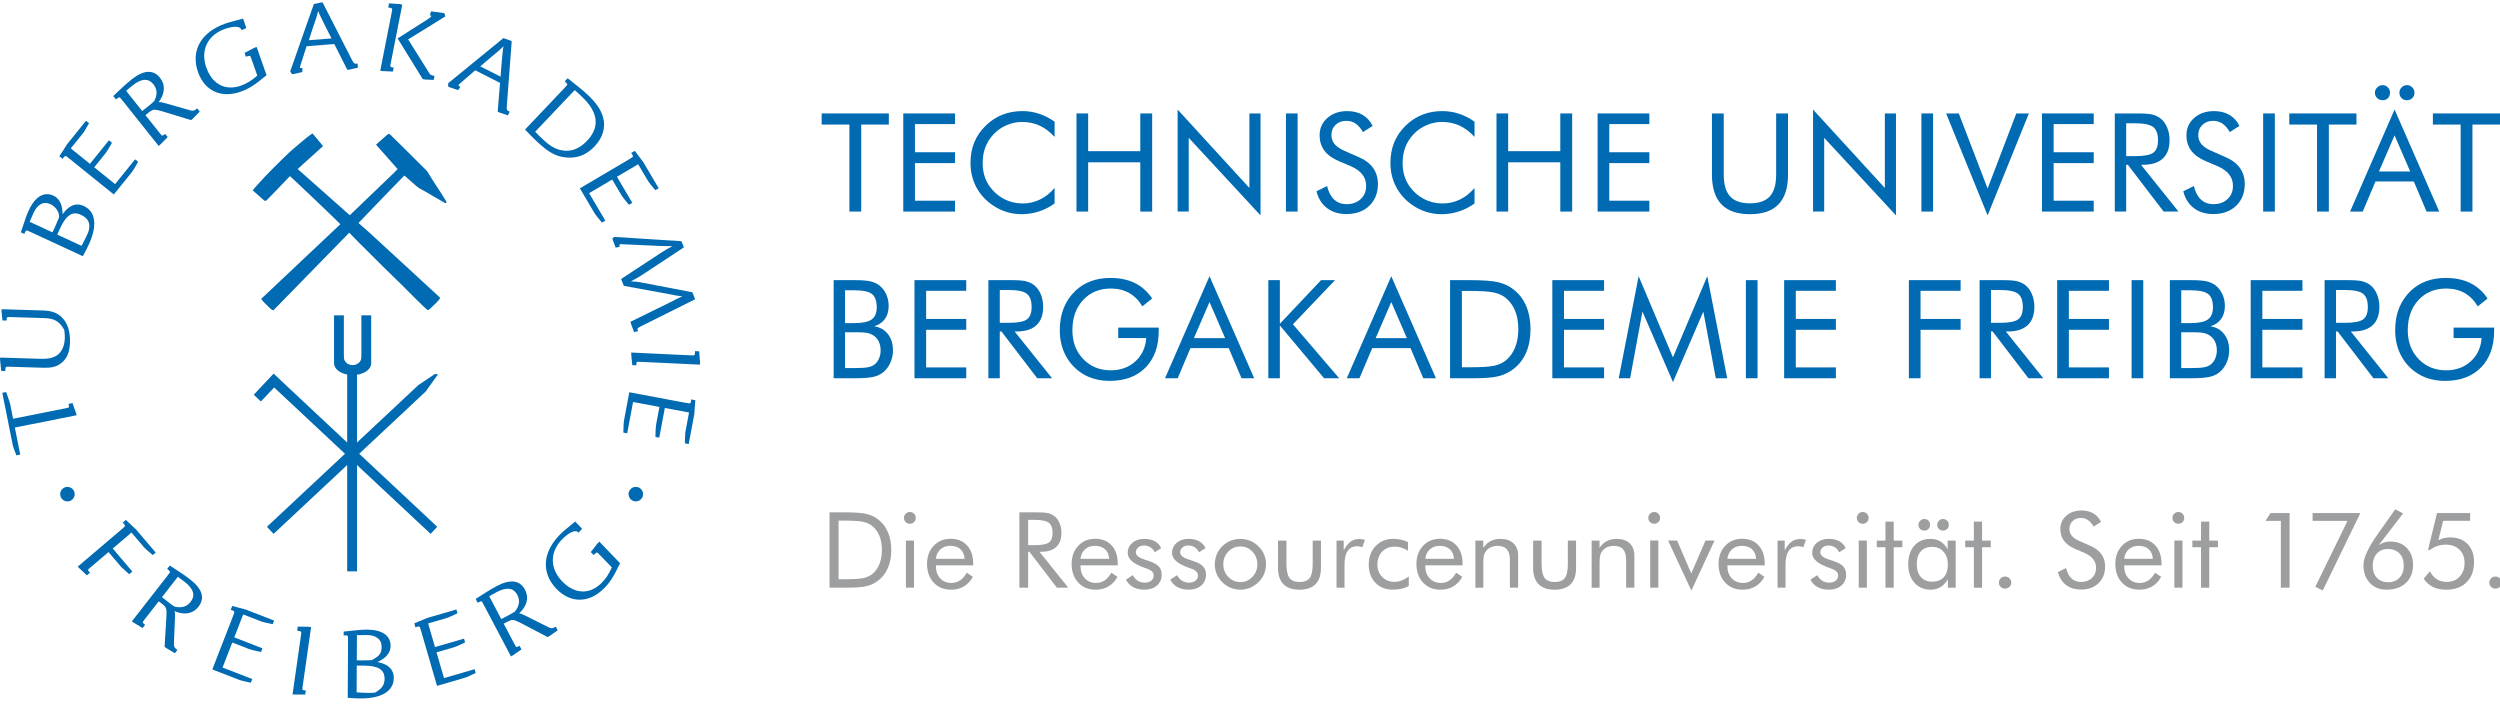 <?xml version="1.0" encoding="UTF-8" standalone="no"?>
<!-- Created with Inkscape (http://www.inkscape.org/) -->

<svg
   xmlns:dc="http://purl.org/dc/elements/1.1/"
   xmlns:cc="http://creativecommons.org/ns#"
   xmlns:rdf="http://www.w3.org/1999/02/22-rdf-syntax-ns#"
   xmlns:svg="http://www.w3.org/2000/svg"
   xmlns="http://www.w3.org/2000/svg"
   xmlns:sodipodi="http://sodipodi.sourceforge.net/DTD/sodipodi-0.dtd"
   xmlns:inkscape="http://www.inkscape.org/namespaces/inkscape"
   width="225"
   height="65"
   viewBox="0 0 225 65"
   version="1.1"
   id="SVGRoot"
   inkscape:version="0.92.2 (5c3e80d, 2017-08-06)"
   sodipodi:docname="logo_tu_freiberg_65.svg">
  <sodipodi:namedview
     id="base"
     pagecolor="#ffffff"
     bordercolor="#666666"
     borderopacity="1.0"
     inkscape:pageopacity="0.0"
     inkscape:pageshadow="2"
     inkscape:zoom="2.56"
     inkscape:cx="125.97749"
     inkscape:cy="-0.5755837"
     inkscape:document-units="px"
     inkscape:current-layer="layer1"
     showgrid="false"
     inkscape:window-width="1269"
     inkscape:window-height="757"
     inkscape:window-x="163"
     inkscape:window-y="0"
     inkscape:window-maximized="0"
     inkscape:pagecheckerboard="false" />
  <defs
     id="defs4367" />
  <g
     id="layer1"
     inkscape:groupmode="layer"
     inkscape:label="Ebene 1"
     transform="translate(0,-535)">
    <switch
       id="switch5377"
       transform="matrix(0.442,0,0,0.442,-6.601,531.953)">
      <g
         id="g5375">
        <g
           id="g5219">
          <path
             id="path5163"
             d="m 37.89,118.58 3.817,-3.248 2.408,2.832 c 0.219,0.256 0.436,0.484 0.843,0.83 l 1.077,0.928 0.605,-0.516 -3.969,-4.666 -2.106,-1.984 -0.662,0.562 0.118,0.09 c 0.065,0.051 0.105,0.098 0.149,0.148 0.156,0.186 0.226,0.34 0.207,0.436 l -0.009,0.029 c -0.026,0.076 -0.039,0.115 -0.797,0.76 l -8.796,7.481 0.21,0.246 1.646,1.539 0.669,-0.572 -0.132,-0.088 c -0.046,-0.029 -0.083,-0.072 -0.159,-0.162 -0.109,-0.127 -0.146,-0.26 -0.101,-0.365 0.032,-0.07 0.033,-0.072 0.737,-0.672 l 3.388,-2.884 2.317,2.726 0.081,0.096 c 0.161,0.193 0.234,0.281 0.759,0.732 l 1.046,0.957 0.64,-0.543 -3.986,-4.692"
             inkscape:connector-curvature="0"
             style="fill:#006ab3" />
          <path
             id="path5165"
             d="m 53.663,124.89 c -0.6,-0.469 -1.346,-1 -1.995,-1.426 l -2.16,-1.414 -0.544,0.697 0.282,0.221 c 0.228,0.178 0.305,0.311 0.299,0.389 -0.011,0.09 -0.017,0.131 -0.64,0.93 l -7.113,9.123 0.256,0.197 1.923,1.172 0.517,-0.662 -0.3,-0.234 c -0.133,-0.102 -0.194,-0.225 -0.172,-0.338 0.018,-0.074 0.018,-0.078 0.605,-0.832 l 2.641,-3.385 0.689,0.537 c 0.882,0.688 0.912,0.906 0.88,2.408 l -0.383,6.326 0.306,0.236 1.791,1.068 0.517,-0.66 -0.282,-0.221 c -0.31,-0.242 -0.47,-0.5 -0.429,-1.178 l 0.205,-5.076 c 0.029,-0.75 0.015,-1.109 -0.083,-1.441 0.727,0.316 1.429,0.477 2.09,0.477 1.124,0 2.085,-0.471 2.778,-1.359 1.366,-1.752 0.803,-3.623 -1.678,-5.555 m 0.074,4.563 c -0.777,0.996 -1.885,1.311 -3.292,0.941 -0.541,-0.35 -0.821,-0.566 -1.339,-0.971 l -1.194,-0.932 3.235,-4.148 c 0.237,0.176 0.429,0.318 0.594,0.439 0.307,0.225 0.526,0.385 0.792,0.592 1.835,1.432 2.228,2.766 1.204,4.079"
             inkscape:connector-curvature="0"
             style="fill:#006ab3" />
          <path
             id="path5167"
             d="m 62.22,130.28 -0.315,0.811 0.146,0.023 c 0.083,0.014 0.142,0.037 0.203,0.061 0.225,0.088 0.36,0.191 0.389,0.285 l 0.006,0.029 c 0.014,0.08 0.021,0.119 -0.34,1.047 l -4.101,10.557 -0.044,0.111 5.345,2.076 c 0.26,0.1 0.592,0.195 1.114,0.322 l 1.389,0.303 0.288,-0.742 -6.05,-2.35 1.977,-5.092 3.332,1.293 c 0.264,0.104 0.623,0.209 1.138,0.332 l 1.389,0.303 0.287,-0.74 -5.739,-2.23 1.815,-4.674 3.485,1.354 c 0.316,0.125 0.618,0.223 1.137,0.332 l 1.389,0.303 0.287,-0.742 -5.732,-2.225 -2.797,-0.747"
             inkscape:connector-curvature="0"
             style="fill:#006ab3" />
          <path
             id="path5169"
             d="m 78.28,134.59 -0.51,-0.072 -2.205,-0.033 -0.118,0.83 0.328,0.049 c 0.334,0.047 0.445,0.141 0.478,0.191 0.035,0.082 0.051,0.121 -0.094,1.125 l -1.657,11.592 0.316,0.045 2.267,-0.002 0.12,-0.84 -0.358,-0.02 c -0.106,-0.016 -0.292,-0.062 -0.339,-0.205 -0.024,-0.08 -0.021,-0.109 0.113,-1.047 L 78.28,134.59"
             inkscape:connector-curvature="0"
             style="fill:#006ab3" />
          <path
             id="path5171"
             d="m 91.79,141.7 c 1.771,-0.812 2.672,-1.91 2.679,-3.264 0.012,-2.135 -1.697,-3.318 -4.813,-3.338 h -0.088 c -0.641,0 -1.282,0.041 -2.08,0.133 l -2.572,0.262 -0.005,0.791 0.357,-0.029 c 0.239,0 0.403,0.049 0.464,0.127 l 0.015,0.025 c 0.042,0.068 0.062,0.105 0.058,1.1 l -0.067,11.477 0.112,0.008 c 1.178,0.094 1.785,0.115 2.495,0.117 h 0.104 c 4.224,0 6.655,-1.52 6.671,-4.168 0.009,-1.728 -1.111,-2.816 -3.33,-3.241 m -0.493,6.226 c -0.504,0.045 -0.796,0.053 -1.153,0.053 l -0.326,-0.002 c -0.748,-0.004 -1.475,-0.051 -2.271,-0.107 l 0.031,-5.449 1.466,0.008 c 2.954,0.018 4.21,0.826 4.198,2.703 -0.007,1.228 -0.552,2.01 -1.945,2.794 m -3.713,-6.58 0.029,-5.119 0.447,0.002 c 0.379,0 0.693,-0.01 0.971,-0.02 0.198,-0.006 0.369,-0.012 0.519,-0.012 h 0.027 c 0.966,0.006 1.754,0.227 2.276,0.639 0.527,0.416 0.792,1.012 0.787,1.773 -0.007,1.303 -0.421,1.863 -2.01,2.709 -1.107,0.041 -1.428,0.049 -1.79,0.049 h -0.319 c -0.23,-10e-4 -0.54,-0.003 -0.935,-0.021"
             inkscape:connector-curvature="0"
             style="fill:#006ab3" />
          <path
             id="path5173"
             d="m 105.34,144.97 -1.522,-5.246 3.434,-0.996 c 0.274,-0.08 0.624,-0.217 1.103,-0.43 l 1.286,-0.602 -0.22,-0.764 -5.914,1.717 -1.397,-4.816 3.593,-1.041 c 0.325,-0.096 0.624,-0.199 1.103,-0.428 l 1.287,-0.604 -0.221,-0.764 -5.906,1.715 -2.675,1.107 0.242,0.834 0.131,-0.068 c 0.071,-0.039 0.13,-0.057 0.199,-0.076 0.229,-0.066 0.414,-0.057 0.479,-0.01 l 0.022,0.02 c 0.06,0.055 0.091,0.084 0.367,1.039 l 3.19,10.99 5.507,-1.6 c 0.331,-0.096 0.73,-0.266 1.08,-0.42 l 1.287,-0.604 -0.223,-0.764 -6.232,1.811"
             inkscape:connector-curvature="0"
             style="fill:#006ab3" />
          <path
             id="path5175"
             d="m 127.79,134.66 c -0.424,0.225 -0.7,0.197 -1.25,-0.092 l -4.546,-2.27 c -0.672,-0.334 -1,-0.469 -1.347,-0.516 1.604,-1.457 2.04,-3.193 1.192,-4.801 -1.029,-1.951 -2.979,-2.217 -5.755,-0.752 -0.676,0.355 -1.468,0.818 -2.117,1.234 l -2.178,1.389 0.414,0.783 0.315,-0.168 c 0.21,-0.109 0.332,-0.133 0.399,-0.133 0.028,0 0.052,0.006 0.078,0.02 0.077,0.049 0.113,0.068 0.586,0.967 l 5.396,10.229 0.286,-0.15 1.858,-1.271 -0.392,-0.744 -0.336,0.178 c -0.146,0.078 -0.284,0.088 -0.38,0.018 -0.061,-0.045 -0.062,-0.047 -0.497,-0.871 l -2.02,-3.82 0.773,-0.406 c 0.481,-0.256 0.763,-0.35 1.036,-0.35 0.378,0 0.783,0.184 1.521,0.535 l 5.612,2.945 0.34,-0.182 1.711,-1.195 -0.391,-0.742 -0.312,0.165 m -8.01,-3.237 c -0.537,0.35 -0.848,0.514 -1.41,0.811 l -1.361,0.719 -2.455,-4.652 c 0.256,-0.143 0.461,-0.26 0.64,-0.359 0.332,-0.188 0.57,-0.322 0.869,-0.48 0.871,-0.461 1.633,-0.693 2.266,-0.693 0.859,0 1.496,0.416 1.947,1.27 0.587,1.115 0.42,2.253 -0.496,3.384"
             inkscape:connector-curvature="0"
             style="fill:#006ab3" />
          <path
             id="path5177"
             d="m 136.6,117.54 -1.37,1.764 0.58,0.604 0.241,-0.23 c 0.18,-0.174 0.354,-0.287 0.462,-0.275 0.088,0.025 0.127,0.035 0.83,0.766 l 2.169,2.257 c -0.612,1.393 -1.286,2.402 -2.183,3.262 -1.113,1.074 -2.392,1.639 -3.693,1.639 -0.001,0 -0.001,0 -0.001,0 -1.473,0 -2.939,-0.713 -4.24,-2.064 -2.6,-2.703 -2.525,-6.14 0.189,-8.751 0.965,-0.928 1.883,-1.461 2.519,-1.461 0.23,0 0.416,0.07 0.552,0.213 l 0.09,0.094 0.716,-0.799 -1.416,-1.473 -0.912,0.756 c -1.048,0.865 -1.483,1.223 -1.933,1.656 -1.861,1.791 -2.934,3.785 -3.103,5.771 -0.168,1.986 0.573,3.9 2.143,5.531 1.39,1.443 3.02,2.205 4.725,2.205 1.677,0 3.336,-0.744 4.797,-2.15 1.304,-1.254 2.065,-2.422 3.396,-5.205 l 0.036,-0.076 -4.223,-4.39 -0.371,0.356"
             inkscape:connector-curvature="0"
             style="fill:#006ab3" />
          <path
             id="path5179"
             d="m 67.44,44.43 -0.385,0.43 c -0.135,0.148 -0.266,0.305 -0.401,0.463 l -0.272,0.32 0.865,0.767 c 0.128,0.113 0.258,0.225 0.386,0.338 0.295,0.256 0.6,0.523 0.892,0.793 0.17,0.158 0.281,0.256 0.421,0.256 0.143,0 0.264,-0.111 0.406,-0.254 0.504,-0.508 1.032,-1.049 1.663,-1.706 0.408,-0.424 0.814,-0.848 1.221,-1.273 0.31,-0.324 0.619,-0.648 0.93,-0.973 0.206,-0.215 0.414,-0.428 0.621,-0.641 l 0.191,-0.195 c 0.996,0.871 9.422,8.909 10.263,9.79 l -16.13,15.214 0.069,0.086 c 0.053,0.064 0.101,0.125 0.147,0.186 0.102,0.131 0.197,0.254 0.306,0.367 0.404,0.414 0.769,0.777 1.117,1.105 0.035,0.033 0.07,0.068 0.105,0.104 0.177,0.174 0.376,0.373 0.682,0.455 l 0.068,0.02 15.438,-15.803 c 0.012,0.008 0.021,0.018 0.03,0.027 0.237,0.242 0.476,0.484 0.713,0.729 0.466,0.479 0.934,0.957 1.404,1.43 0.499,0.5 1,0.996 1.503,1.492 0.336,0.33 0.67,0.66 1,0.992 0.288,0.287 0.574,0.572 0.86,0.859 0.412,0.414 0.824,0.828 1.241,1.238 0.735,0.725 1.476,1.445 2.216,2.166 l 0.767,0.748 c 0.107,0.105 0.217,0.209 0.325,0.314 0.175,0.166 0.348,0.332 0.518,0.502 0.354,0.355 0.707,0.709 1.061,1.064 0.41,0.412 0.82,0.824 1.232,1.234 0.688,0.688 1.38,1.367 2.074,2.047 0.255,0.248 0.531,0.514 0.832,0.762 0.107,0.088 0.192,0.141 0.289,0.141 0.113,0 0.201,-0.074 0.304,-0.17 0.491,-0.469 0.973,-0.928 1.45,-1.402 0.15,-0.148 0.286,-0.311 0.417,-0.469 l 0.09,-0.107 c 0.042,-0.051 0.078,-0.109 0.113,-0.168 0.015,-0.025 0.03,-0.051 0.047,-0.076 l 0.054,-0.082 -0.163,-0.158 c -0.044,-0.045 -0.086,-0.086 -0.129,-0.125 l -3.914,-3.602 C 96.898,60.462 93.419,57.259 89.939,54.06 89.668,53.812 89.386,53.568 89.112,53.333 88.958,53.2 88.803,53.069 88.651,52.935 88.473,52.779 88.297,52.623 88.115,52.46 l -0.184,-0.164 c 1.075,-1.109 2.142,-2.223 3.209,-3.334 1.999,-2.082 4.065,-4.237 6.135,-6.327 0.06,0.049 0.112,0.094 0.164,0.139 L 97.9,43.18 c 0.562,0.494 1.122,0.99 1.681,1.488 0.376,0.334 0.735,0.586 1.101,0.77 0.26,0.131 0.515,0.262 0.761,0.404 0.327,0.189 0.651,0.382 0.977,0.573 0.311,0.184 0.621,0.365 0.933,0.547 0.695,0.402 1.394,0.801 2.092,1.197 0.01,0.004 0.018,0.012 0.026,0.018 0.038,0.029 0.095,0.072 0.175,0.072 0.061,0 0.119,-0.025 0.173,-0.076 l 0.067,-0.062 -0.041,-0.08 c -0.021,-0.041 -0.04,-0.082 -0.061,-0.123 -0.044,-0.092 -0.089,-0.188 -0.146,-0.277 l -0.03,-0.051 c -0.292,-0.477 -0.596,-0.969 -0.904,-1.447 -0.269,-0.417 -0.54,-0.831 -0.812,-1.245 -0.336,-0.516 -0.672,-1.027 -1,-1.545 -0.15,-0.236 -0.294,-0.477 -0.438,-0.717 -0.113,-0.191 -0.229,-0.383 -0.347,-0.572 -0.131,-0.207 -0.249,-0.359 -0.371,-0.484 -0.343,-0.348 -0.691,-0.689 -1.039,-1.031 -0.19,-0.188 -0.381,-0.377 -0.571,-0.564 -0.229,-0.229 -0.457,-0.455 -0.685,-0.686 -0.232,-0.234 -0.467,-0.467 -0.701,-0.701 -1.08,-1.07 -2.161,-2.139 -3.243,-3.209 -0.338,-0.334 -0.677,-0.67 -1.02,-1 -0.144,-0.139 -0.244,-0.213 -0.369,-0.213 -0.133,0 -0.246,0.09 -0.378,0.207 l -0.658,0.58 c -0.299,0.264 -0.598,0.525 -0.896,0.791 -0.134,0.119 -0.267,0.24 -0.401,0.365 l -0.267,0.244 0.077,0.088 c 1.448,1.637 2.876,3.252 4.311,4.873 -0.072,0.076 -0.144,0.15 -0.213,0.225 -0.2,0.213 -0.389,0.412 -0.589,0.604 -2.649,2.545 -5.301,5.089 -7.953,7.632 l -0.885,0.848 c -0.032,0.031 -0.066,0.059 -0.103,0.088 -3.396,-3 -7.01,-6.194 -10.61,-9.405 0.791,-0.729 1.598,-1.447 2.379,-2.145 0.893,-0.797 1.815,-1.619 2.711,-2.451 l 0.083,-0.078 -2.135,-2.566 -0.089,0.055 c -0.044,0.027 -0.085,0.053 -0.123,0.076 -0.082,0.049 -0.154,0.092 -0.221,0.141 l -0.166,0.123 c -0.229,0.168 -0.464,0.34 -0.686,0.525 l -0.276,0.229 c -0.834,0.693 -1.698,1.412 -2.533,2.133 -0.521,0.451 -1.024,0.939 -1.512,1.41 l -0.09,0.086 c -0.802,0.775 -1.515,1.475 -2.178,2.141 -0.734,0.736 -1.331,1.35 -1.876,1.93 -0.469,0.496 -0.934,1.013 -1.385,1.515"
             inkscape:connector-curvature="0"
             style="fill:#006ab3" />
          <g
             id="g5185">
            <circle
               id="circle5181"
               r="1.477"
               cy="107.51"
               cx="28.665"
               style="fill:#006ab3" />
            <circle
               id="circle5183"
               r="1.477"
               cy="107.51"
               cx="144.4"
               style="fill:#006ab3" />
          </g>
          <path
             id="path5187"
             d="m 29.702,88.972 -0.832,0.166 0.101,0.346 c 0.036,0.18 0.007,0.318 -0.081,0.387 -0.068,0.049 -0.096,0.057 -1.026,0.242 L 17.599,92.16 17.006,89.189 C 16.952,88.916 16.865,88.671 16.758,88.361 16.725,88.267 16.69,88.168 16.654,88.06 l -0.469,-1.34 -0.782,0.156 2.051,10.273 c 0.096,0.48 0.136,0.68 0.312,1.135 l 0.512,1.328 0.777,-0.156 -1.097,-5.504 12.449,-2.484 0.119,-0.023 -0.065,-0.32 -0.759,-2.153"
             inkscape:connector-curvature="0"
             style="fill:#006ab3" />
          <path
             id="path5189"
             d="m 20.02,54.2 c 0.101,-0.219 0.213,-0.348 0.307,-0.369 l 0.029,-0.004 c 0.014,0 0.026,-0.002 0.039,-0.002 0.082,0 0.312,0.096 0.986,0.408 l 10.412,4.826 0.055,-0.098 c 0.572,-1.027 0.844,-1.574 1.143,-2.221 1.804,-3.893 1.447,-6.771 -0.978,-7.895 -0.443,-0.207 -0.884,-0.311 -1.306,-0.311 -1.086,0 -2.078,0.652 -3.03,1.992 -0.003,-1.947 -0.626,-3.223 -1.855,-3.793 -0.439,-0.205 -0.88,-0.307 -1.309,-0.307 -1.437,0 -2.725,1.141 -3.726,3.301 -0.28,0.604 -0.521,1.23 -0.781,2.027 l -0.83,2.447 0.718,0.332 0.122,-0.333 m 6.568,0.459 0.617,-1.332 c 0.944,-2.037 1.908,-2.984 3.034,-2.984 0.364,0 0.747,0.094 1.169,0.291 1.389,0.643 1.916,1.572 1.662,2.926 -0.101,0.537 -0.268,0.889 -0.461,1.295 l -0.102,0.215 c -0.301,0.648 -0.562,1.127 -0.96,1.854 l -0.016,0.027 -4.943,-2.292 m 0.278,-3.262 c -0.111,0.246 -0.249,0.578 -0.389,0.91 -0.157,0.377 -0.319,0.766 -0.441,1.027 -0.086,0.186 -0.226,0.488 -0.422,0.873 l -4.646,-2.154 0.139,-0.299 c 0.181,-0.391 0.321,-0.725 0.433,-0.994 0.082,-0.195 0.151,-0.363 0.218,-0.506 0.615,-1.328 1.46,-2.029 2.439,-2.029 0.332,0 0.677,0.082 1.026,0.244 1.215,0.563 2.044,2.041 1.643,2.928"
             inkscape:connector-curvature="0"
             style="fill:#006ab3" />
          <path
             id="path5191"
             d="m 27.77,39.12 c 0.037,-0.072 0.074,-0.119 0.119,-0.176 0.148,-0.186 0.286,-0.281 0.387,-0.283 l 0.028,0.004 c 0.084,0.012 0.122,0.018 0.897,0.643 l 8.813,7.11 0.094,0.076 3.6,-4.464 c 0.217,-0.268 0.447,-0.637 0.646,-0.965 l 0.71,-1.23 -0.619,-0.5 -4.075,5.05 -4.251,-3.43 2.243,-2.781 c 0.178,-0.221 0.395,-0.541 0.66,-0.984 l 0.711,-1.23 -0.619,-0.498 -3.866,4.791 -3.902,-3.146 2.349,-2.912 c 0.213,-0.262 0.396,-0.518 0.66,-0.982 l 0.709,-1.23 -0.618,-0.5 -3.86,4.787 -1.559,2.439 0.677,0.545 0.066,-0.135"
             inkscape:connector-curvature="0"
             style="fill:#006ab3" />
          <path
             id="path5193"
             d="m 38.829,26.918 c 0.237,-0.189 0.364,-0.209 0.407,-0.209 0.012,0 0.021,0.002 0.042,0.01 0.084,0.031 0.122,0.045 0.754,0.838 l 7.13,8.955 0.075,0.096 0.253,-0.203 1.59,-1.596 -0.523,-0.656 -0.299,0.236 c -0.127,0.102 -0.255,0.141 -0.369,0.086 -0.068,-0.033 -0.088,-0.055 -0.665,-0.781 l -2.675,-3.359 0.685,-0.545 c 0.535,-0.428 0.814,-0.557 1.193,-0.557 0.321,0 0.728,0.1 1.353,0.266 l 6,1.832 0.061,0.018 0.303,-0.24 1.459,-1.492 -0.522,-0.656 -0.282,0.219 c -0.368,0.295 -0.657,0.322 -1.246,0.143 l -4.889,-1.387 c -0.668,-0.188 -1.041,-0.275 -1.419,-0.256 1.305,-1.729 1.41,-3.518 0.279,-4.938 -1.373,-1.725 -3.342,-1.623 -5.794,0.33 -0.602,0.479 -1.293,1.078 -1.853,1.605 l -1.88,1.77 0.551,0.693 0.28,-0.222 m 1.783,-1.527 c 0.225,-0.188 0.404,-0.34 0.562,-0.471 0.291,-0.248 0.501,-0.424 0.767,-0.635 0.952,-0.758 1.804,-1.143 2.528,-1.143 0.659,0 1.221,0.303 1.717,0.926 0.785,0.986 0.834,2.137 0.144,3.42 -0.472,0.451 -0.751,0.674 -1.255,1.074 l -1.185,0.943 -3.278,-4.114"
             inkscape:connector-curvature="0"
             style="fill:#006ab3" />
          <path
             id="path5195"
             d="m 61.17,26.07 c 0.87,0 1.784,-0.164 2.716,-0.488 1.706,-0.598 2.886,-1.342 5.256,-3.32 l 0.064,-0.053 -2.01,-5.748 -0.487,0.17 -1.981,1.033 0.277,0.791 0.314,-0.109 c 0.265,-0.092 0.492,-0.084 0.534,-0.057 0.069,0.057 0.101,0.084 0.436,1.041 l 1.033,2.953 c -1.137,1.012 -2.17,1.646 -3.345,2.059 -0.705,0.246 -1.398,0.371 -2.059,0.371 -2.26,0 -4.072,-1.48 -4.975,-4.064 -0.605,-1.732 -0.566,-3.391 0.112,-4.795 0.68,-1.406 1.96,-2.473 3.704,-3.082 0.792,-0.277 1.513,-0.424 2.082,-0.424 0.47,0 1.064,0.098 1.229,0.568 l 0.042,0.121 0.983,-0.428 -0.673,-1.928 -1.144,0.307 c -1.314,0.352 -1.858,0.496 -2.445,0.701 -4.965,1.736 -7.104,5.52 -5.581,9.875 1,2.865 3.159,4.506 5.918,4.506"
             inkscape:connector-curvature="0"
             style="fill:#006ab3" />
          <path
             id="path5197"
             d="m 74.7,21.969 1.794,-0.402 0.033,-0.826 -0.229,0.02 c -0.021,0.002 -0.04,0.004 -0.059,0.004 -0.186,0 -0.207,-0.076 -0.213,-0.148 -0.009,-0.123 0.014,-0.203 0.142,-0.605 l 1.188,-3.705 5.646,-0.447 2.649,5.244 0.404,-0.033 1.758,-0.4 -0.065,-0.834 -0.286,0.021 c -0.359,0.027 -0.479,-0.002 -0.906,-0.859 L 80.652,7.45 80.617,7.38 80.284,7.405 78.841,7.713 74.05,21.358 l -0.019,0.055 0.34,0.582 0.329,-0.026 m 3.112,-6.885 0.978,-2.965 0.542,-1.584 c 0.175,-0.566 0.244,-0.797 0.396,-1.41 0.15,0.455 0.271,0.699 0.575,1.32 l 0.722,1.496 1.41,2.777 -4.623,0.366"
             inkscape:connector-curvature="0"
             style="fill:#006ab3" />
          <path
             id="path5199"
             d="m 92.36,21.292 0.32,0.062 2.256,0.115 0.164,-0.832 -0.356,-0.039 C 94.639,20.577 94.455,20.52 94.415,20.375 94.395,20.295 94.4,20.266 94.583,19.334 L 96.848,7.826 96.344,7.726 94.142,7.578 93.98,8.402 94.306,8.466 c 0.332,0.064 0.438,0.166 0.467,0.217 0.031,0.084 0.045,0.123 -0.15,1.117 L 92.36,21.292"
             inkscape:connector-curvature="0"
             style="fill:#006ab3" />
          <path
             id="path5201"
             d="m 101.9,10.895 -6,3.82 5.075,8.232 0.027,0.045 0.487,0.094 1.755,0.08 0.162,-0.822 -0.118,-0.023 c -0.634,-0.123 -0.715,-0.139 -1.07,-0.734 l -4.179,-6.67 7.511,-4.645 0.085,-0.053 -0.255,-0.656 -2.691,-0.352 -0.225,0.797 0.128,0.025 c 0.184,0.037 0.171,0.102 0.164,0.139 -0.026,0.143 -0.258,0.338 -0.853,0.723"
             inkscape:connector-curvature="0"
             style="fill:#006ab3" />
          <path
             id="path5203"
             d="m 108.22,25.25 0.459,-0.686 -0.206,-0.105 c -0.088,-0.043 -0.146,-0.092 -0.167,-0.139 -0.012,-0.023 -0.021,-0.059 0.012,-0.125 0.056,-0.109 0.116,-0.164 0.427,-0.436 l 2.955,-2.551 5.05,2.562 -0.474,5.857 0.362,0.182 1.709,0.574 0.379,-0.746 -0.255,-0.129 c -0.319,-0.162 -0.408,-0.252 -0.326,-1.207 l 0.982,-12.932 0.007,-0.08 -0.298,-0.15 -1.394,-0.49 -11.202,9.148 -0.042,0.035 -0.015,0.676 0.295,0.148 1.74,0.594 m 9.05,-7.513 -0.165,1.66 -0.244,3.105 -4.135,-2.098 2.379,-2.02 1.288,-1.07 c 0.445,-0.395 0.627,-0.557 1.074,-0.998 -0.108,0.464 -0.133,0.737 -0.197,1.419"
             inkscape:connector-curvature="0"
             style="fill:#006ab3" />
          <path
             id="path5205"
             d="m 124.18,35.631 c 2.261,2.145 3.835,3.061 5.613,3.268 0.402,0.061 0.801,0.092 1.184,0.092 0.001,0 0,0 0.001,0 1.89,0 3.563,-0.756 4.977,-2.244 1.705,-1.797 2.328,-3.826 1.803,-5.869 -0.39,-1.537 -1.353,-2.971 -3.121,-4.65 -0.673,-0.637 -1.138,-1.021 -2.117,-1.809 l -1.995,-1.6 -0.596,0.627 0.258,0.246 c 0.211,0.197 0.275,0.34 0.262,0.416 -0.02,0.088 -0.029,0.129 -0.727,0.863 l -7.795,8.215 -0.078,0.082 0.077,0.084 c 0.865,0.93 1.393,1.463 2.254,2.279 m -0.277,-1.91 8.05,-8.479 c 0.725,0.627 1.01,0.902 1.286,1.17 0.07,0.066 0.139,0.133 0.214,0.205 3.317,3.146 3.659,6.154 1.017,8.941 -1.283,1.352 -2.685,2.037 -4.167,2.037 h -0.031 c -1.669,-0.033 -3.056,-0.688 -4.638,-2.188 -0.111,-0.105 -0.215,-0.203 -0.316,-0.299 -0.382,-0.358 -0.744,-0.695 -1.411,-1.387"
             inkscape:connector-curvature="0"
             style="fill:#006ab3" />
          <path
             id="path5207"
             d="m 143.78,38.815 c -0.039,0.074 -0.057,0.107 -0.915,0.615 l -9.856,5.816 2.914,4.938 c 0.141,0.238 0.343,0.518 0.677,0.941 l 0.903,1.098 0.686,-0.404 -3.299,-5.59 4.705,-2.776 1.816,3.079 c 0.143,0.244 0.368,0.557 0.688,0.963 l 0.903,1.098 0.686,-0.404 -3.131,-5.304 4.317,-2.547 1.902,3.221 c 0.17,0.289 0.345,0.551 0.688,0.963 l 0.904,1.098 0.685,-0.406 -3.127,-5.295 -1.735,-2.316 -0.75,0.441 0.102,0.111 c 0.056,0.059 0.087,0.111 0.122,0.172 0.123,0.207 0.165,0.371 0.129,0.463 l -0.014,0.025"
             inkscape:connector-curvature="0"
             style="fill:#006ab3" />
          <path
             id="path5209"
             d="m 157.3,78.43 -0.84,-0.041 -0.016,0.334 c -0.016,0.338 -0.1,0.457 -0.146,0.492 -0.086,0.047 -0.139,0.061 -1.127,0.016 l -11.578,-0.547 -0.12,-0.006 -0.014,0.328 0.217,2.246 0.847,0.039 -0.015,-0.357 c 0.005,-0.107 0.035,-0.297 0.173,-0.357 0.037,-0.016 0.054,-0.021 0.165,-0.021 0.134,0 0.381,0.012 0.889,0.035 l 11.597,0.547 0.12,0.006 0.023,-0.514 -0.175,-2.2"
             inkscape:connector-curvature="0"
             style="fill:#006ab3" />
          <path
             id="path5211"
             d="m 155.67,88.36 c 0.002,0.086 -0.01,0.146 -0.022,0.213 -0.044,0.236 -0.12,0.389 -0.207,0.434 l -0.027,0.01 c -0.034,0.012 -0.048,0.018 -0.093,0.018 -0.116,0 -0.378,-0.041 -1,-0.158 l -11.131,-2.09 -0.118,-0.021 -1.058,5.635 c -0.062,0.334 -0.09,0.752 -0.111,1.154 l -0.043,1.42 0.783,0.148 1.197,-6.379 5.368,1.01 -0.659,3.514 c -0.052,0.275 -0.088,0.648 -0.116,1.178 l -0.042,1.42 0.782,0.146 1.136,-6.05 4.927,0.924 -0.69,3.676 c -0.062,0.334 -0.104,0.648 -0.115,1.18 l -0.043,1.42 0.782,0.146 1.133,-6.04 0.218,-2.887 -0.854,-0.162 0.003,0.147"
             inkscape:connector-curvature="0"
             style="fill:#006ab3" />
          <path
             id="path5213"
             d="m 16.03,82.06 c 0.006,-0.217 0.056,-0.381 0.136,-0.447 0.056,-0.031 0.086,-0.049 0.404,-0.049 0.163,0 0.393,0.006 0.724,0.016 l 6.334,0.193 c 1.689,0.051 2.699,-0.166 3.571,-0.793 1.307,-0.906 1.917,-2.254 1.982,-4.371 0.069,-2.283 -0.51,-4.02 -1.723,-5.166 -0.907,-0.867 -2.055,-1.277 -3.722,-1.328 l -8.477,-0.258 -0.01,0.443 0.183,1.84 0.861,0.025 v -0.123 c 0,-0.574 0.046,-0.594 0.467,-0.594 0.051,0 0.106,0 0.167,0.002 l 7.01,0.213 c 2.095,0.064 3.128,0.674 4.086,2.416 0.111,0.822 0.122,1.188 0.104,1.738 -0.05,1.666 -0.731,2.982 -1.868,3.605 -0.803,0.422 -1.692,0.574 -3.045,0.531 l -8.252,-0.25 -0.013,0.443 0.231,2.268 0.838,0.025 0.013,-0.379"
             inkscape:connector-curvature="0"
             style="fill:#006ab3" />
          <path
             id="path5215"
             d="m 141.4,63.71 0.555,1.387 9.06,1.658 0.115,0.023 c 0.878,0.174 1.855,0.367 2.736,0.475 -0.576,0.238 -0.919,0.395 -1.247,0.566 l -1.104,0.566 -8.191,4.02 0.094,0.424 0.622,1.68 0.871,-0.189 -0.112,-0.148 c -0.013,-0.02 -0.027,-0.088 -0.036,-0.131 -0.059,-0.268 -0.044,-0.346 0.694,-0.719 l 10.986,-5.473 -0.06,-0.27 -0.47,-1.174 -10.137,-1.943 c -0.938,-0.201 -1.554,-0.246 -2.395,-0.27 0.27,-0.16 0.557,-0.322 0.867,-0.475 0.558,-0.309 0.835,-0.463 1.568,-0.936 l 8.279,-5.459 0.068,-0.045 -0.058,-0.262 -0.425,-1.01 -13.631,-0.871 -0.045,-0.004 -0.352,0.271 0.043,0.314 0.596,1.6 0.826,-0.178 -0.025,-0.117 c -0.035,-0.158 -0.032,-0.279 0.007,-0.34 0.013,-0.02 0.034,-0.045 0.093,-0.057 0.128,-0.029 0.19,-0.021 0.521,0.002 l 7.544,0.344 c 0.368,0.016 0.788,0.021 1.232,0.029 0.336,0.004 0.695,0.01 1.083,0.02 0.087,0.01 0.176,0.018 0.27,0.025 -0.723,0.346 -1.37,0.703 -2.3,1.314 l -8.147,5.353"
             inkscape:connector-curvature="0"
             style="fill:#006ab3" />
          <path
             id="path5217"
             d="m 104.1,83.14 -0.566,-0.119 -3.409,2.283 -12.5,11.695 v -13.8 c 1.671,-0.254 2.839,-1.166 2.89,-2.256 l 0.002,-9.838 h -2 v 7.82 c -0.007,0.193 -0.013,0.449 -0.013,0.758 0,0.859 -0.794,1.557 -1.77,1.557 -0.975,0 -1.769,-0.697 -1.769,-1.557 0,-0.174 -0.004,-0.34 -0.008,-0.482 C 84.954,79.092 84.952,79 84.952,78.93 v -7.824 h -2 v 9.719 l 0.001,0.025 c -0.001,0.008 -0.001,0.016 -0.001,0.021 0,1.053 1.095,1.984 2.676,2.289 V 97 L 72.12,84.359 l 0.005,-0.004 -1.37,-1.297 -0.09,-0.062 -0.022,-0.023 -4.04,4.297 1.454,1.375 2.7,-2.852 14.425,13.496 -15.894,14.871 1.351,1.443 14.988,-14.02 v 21.64 h 2 v -21.64 l 14.988,14.02 1.351,-1.443 -15.893,-14.872 13.526,-12.66 2.504,-3.488"
             inkscape:connector-curvature="0"
             style="fill:#006ab3" />
        </g>
        <g
           id="g5303">
          <path
             id="path5221"
             d="M 187.89,49.974 V 32.257 h -5.65 v -2.266 h 13.676 v 2.266 h -5.623 v 17.717 h -2.403"
             inkscape:connector-curvature="0"
             style="fill:#006ab3" />
          <path
             id="path5223"
             d="M 198.86,49.974 V 29.992 h 10.536 v 2.17 h -8.161 v 5.732 h 8.161 v 2.211 h -8.161 v 7.658 h 8.161 v 2.211 H 198.86"
             inkscape:connector-curvature="0"
             style="fill:#006ab3" />
          <path
             id="path5225"
             d="m 229.67,34.769 c -0.955,-1.037 -1.975,-1.805 -3.057,-2.301 -1.084,-0.496 -2.279,-0.742 -3.59,-0.742 -1.055,0 -2.086,0.213 -3.092,0.641 -1,0.428 -1.875,1.023 -2.613,1.787 -0.764,0.793 -1.338,1.678 -1.719,2.656 -0.383,0.977 -0.575,2.059 -0.575,3.24 0,0.928 0.115,1.783 0.342,2.568 0.227,0.783 0.569,1.5 1.024,2.156 0.801,1.137 1.785,2.01 2.955,2.627 1.168,0.613 2.432,0.922 3.787,0.922 1.273,0 2.457,-0.266 3.549,-0.793 1.092,-0.527 2.088,-1.314 2.988,-2.361 v 3.154 c -0.992,0.717 -2.059,1.262 -3.201,1.631 -1.141,0.367 -2.32,0.553 -3.541,0.553 -1.055,0 -2.082,-0.158 -3.084,-0.471 -1,-0.314 -1.938,-0.771 -2.812,-1.373 -1.455,-1.01 -2.567,-2.252 -3.336,-3.725 -0.77,-1.475 -1.152,-3.096 -1.152,-4.861 0,-1.537 0.256,-2.936 0.77,-4.197 0.514,-1.26 1.299,-2.402 2.356,-3.432 1.018,-0.982 2.146,-1.719 3.385,-2.205 1.236,-0.486 2.588,-0.729 4.053,-0.729 1.154,0 2.273,0.174 3.357,0.525 1.084,0.35 2.152,0.893 3.207,1.631 v 3.099 z"
             inkscape:connector-curvature="0"
             style="fill:#006ab3" />
          <path
             id="path5227"
             d="M 234.13,49.974 V 29.992 h 2.375 v 7.684 h 10.617 v -7.684 h 2.416 v 19.982 h -2.416 v -10.03 h -10.617 v 10.03 h -2.375"
             inkscape:connector-curvature="0"
             style="fill:#006ab3" />
          <path
             id="path5229"
             d="M 254.72,49.974 V 29.201 L 269.337,45.17 V 29.992 h 2.266 v 20.76 l -14.62,-15.791 v 15.01 h -2.263"
             inkscape:connector-curvature="0"
             style="fill:#006ab3" />
          <path
             id="path5231"
             d="M 276.78,49.974 V 29.992 h 2.375 v 19.982 h -2.375"
             inkscape:connector-curvature="0"
             style="fill:#006ab3" />
          <path
             id="path5233"
             d="m 291.58,38.876 c 1.301,0.555 2.281,1.291 2.941,2.211 0.658,0.92 0.988,2.01 0.988,3.264 0,1.838 -0.584,3.318 -1.754,4.443 -1.168,1.123 -2.717,1.686 -4.646,1.686 -1.574,0 -2.893,-0.402 -3.957,-1.209 -1.066,-0.805 -1.783,-1.949 -2.158,-3.432 l 2.158,-1.064 c 0.291,1.209 0.77,2.127 1.439,2.75 0.668,0.623 1.508,0.936 2.518,0.936 1.191,0 2.156,-0.344 2.893,-1.031 0.738,-0.688 1.105,-1.582 1.105,-2.682 0,-0.893 -0.256,-1.668 -0.77,-2.328 -0.514,-0.66 -1.291,-1.217 -2.328,-1.674 l -2.43,-1.037 c -1.328,-0.555 -2.318,-1.268 -2.967,-2.143 -0.65,-0.873 -0.977,-1.918 -0.977,-3.139 0,-1.42 0.527,-2.594 1.582,-3.521 1.057,-0.928 2.402,-1.391 4.04,-1.391 1.201,0 2.24,0.254 3.119,0.764 0.877,0.51 1.562,1.26 2.053,2.252 l -1.965,1.256 c -0.445,-0.773 -0.947,-1.35 -1.502,-1.727 -0.555,-0.377 -1.182,-0.566 -1.883,-0.566 -0.893,0 -1.623,0.273 -2.191,0.818 -0.568,0.547 -0.852,1.242 -0.852,2.088 0,0.711 0.219,1.324 0.654,1.844 0.438,0.518 1.115,0.977 2.033,1.377 l 2.856,1.255"
             inkscape:connector-curvature="0"
             style="fill:#006ab3" />
          <path
             id="path5235"
             d="m 315.18,34.769 c -0.955,-1.037 -1.975,-1.805 -3.057,-2.301 -1.084,-0.496 -2.279,-0.742 -3.59,-0.742 -1.057,0 -2.086,0.213 -3.092,0.641 -1,0.428 -1.877,1.023 -2.613,1.787 -0.764,0.793 -1.338,1.678 -1.719,2.656 -0.383,0.977 -0.574,2.059 -0.574,3.24 0,0.928 0.115,1.783 0.342,2.568 0.227,0.783 0.568,1.5 1.023,2.156 0.801,1.137 1.785,2.01 2.955,2.627 1.168,0.613 2.432,0.922 3.787,0.922 1.273,0 2.457,-0.266 3.549,-0.793 1.092,-0.527 2.088,-1.314 2.988,-2.361 v 3.154 c -0.992,0.717 -2.059,1.262 -3.201,1.631 -1.141,0.367 -2.322,0.553 -3.541,0.553 -1.055,0 -2.084,-0.158 -3.084,-0.471 -1,-0.314 -1.938,-0.771 -2.812,-1.373 -1.455,-1.01 -2.566,-2.252 -3.336,-3.725 -0.77,-1.475 -1.154,-3.096 -1.154,-4.861 0,-1.537 0.258,-2.936 0.771,-4.197 0.514,-1.26 1.299,-2.402 2.355,-3.432 1.018,-0.982 2.146,-1.719 3.385,-2.205 1.236,-0.486 2.588,-0.729 4.053,-0.729 1.154,0 2.273,0.174 3.357,0.525 1.082,0.35 2.15,0.893 3.207,1.631 v 3.099 z"
             inkscape:connector-curvature="0"
             style="fill:#006ab3" />
          <path
             id="path5237"
             d="M 319.65,49.974 V 29.992 h 2.375 v 7.684 h 10.617 v -7.684 h 2.416 v 19.982 h -2.416 v -10.03 h -10.617 v 10.03 h -2.375"
             inkscape:connector-curvature="0"
             style="fill:#006ab3" />
          <path
             id="path5239"
             d="M 340.24,49.974 V 29.992 h 10.535 v 2.17 h -8.16 v 5.732 h 8.16 v 2.211 h -8.16 v 7.658 h 8.16 v 2.211 H 340.24"
             inkscape:connector-curvature="0"
             style="fill:#006ab3" />
          <path
             id="path5241"
             d="m 363.52,29.992 h 2.402 v 12.436 c 0,2.02 0.43,3.502 1.289,4.449 0.859,0.947 2.209,1.42 4.047,1.42 1.838,0 3.188,-0.473 4.047,-1.42 0.859,-0.947 1.289,-2.43 1.289,-4.449 V 29.992 h 2.416 v 12.436 c 0,2.703 -0.643,4.725 -1.932,6.07 -1.287,1.342 -3.227,2.01 -5.82,2.01 -2.584,0 -4.52,-0.672 -5.807,-2.01 -1.289,-1.342 -1.932,-3.363 -1.932,-6.07 V 29.992 Z"
             inkscape:connector-curvature="0"
             style="fill:#006ab3" />
          <path
             id="path5243"
             d="M 384.11,49.974 V 29.201 L 398.727,45.17 V 29.992 h 2.266 v 20.76 L 386.376,34.96 v 15.01 h -2.266"
             inkscape:connector-curvature="0"
             style="fill:#006ab3" />
          <path
             id="path5245"
             d="M 406.17,49.974 V 29.992 h 2.375 v 19.982 h -2.375"
             inkscape:connector-curvature="0"
             style="fill:#006ab3" />
          <path
             id="path5247"
             d="m 419.65,50.751 -8.447,-20.76 h 2.578 l 5.869,15.287 5.842,-15.287 h 2.564 l -8.406,20.76"
             inkscape:connector-curvature="0"
             style="fill:#006ab3" />
          <path
             id="path5249"
             d="M 430.72,49.974 V 29.992 h 10.537 v 2.17 h -8.162 v 5.732 h 8.162 v 2.211 h -8.162 v 7.658 h 8.162 v 2.211 z"
             inkscape:connector-curvature="0"
             style="fill:#006ab3" />
          <path
             id="path5251"
             d="M 445.55,49.974 V 29.992 h 4.693 c 1.338,0 2.318,0.076 2.941,0.225 0.623,0.15 1.172,0.408 1.645,0.771 0.592,0.465 1.051,1.086 1.379,1.863 0.328,0.777 0.492,1.641 0.492,2.586 0,1.639 -0.457,2.883 -1.373,3.732 -0.914,0.852 -2.254,1.277 -4.02,1.277 h -0.422 l 7.629,9.527 h -3.02 l -7.289,-9.527 h -0.34 v 9.527 h -2.319 m 2.32,-17.975 v 6.688 h 1.814 c 1.855,0 3.098,-0.238 3.727,-0.717 0.627,-0.477 0.941,-1.311 0.941,-2.504 0,-1.283 -0.322,-2.182 -0.969,-2.695 -0.647,-0.513 -1.879,-0.771 -3.699,-0.771 h -1.814 z"
             inkscape:connector-curvature="0"
             style="fill:#006ab3" />
          <path
             id="path5253"
             d="m 468.08,38.876 c 1.301,0.555 2.281,1.291 2.941,2.211 0.66,0.92 0.988,2.01 0.988,3.264 0,1.838 -0.584,3.318 -1.754,4.443 -1.168,1.123 -2.717,1.686 -4.646,1.686 -1.574,0 -2.893,-0.402 -3.957,-1.209 -1.064,-0.805 -1.783,-1.949 -2.156,-3.432 l 2.156,-1.064 c 0.291,1.209 0.77,2.127 1.439,2.75 0.668,0.623 1.508,0.936 2.518,0.936 1.193,0 2.156,-0.344 2.893,-1.031 0.738,-0.688 1.107,-1.582 1.107,-2.682 0,-0.893 -0.258,-1.668 -0.771,-2.328 -0.513,-0.66 -1.291,-1.217 -2.328,-1.674 l -2.43,-1.037 c -1.328,-0.555 -2.316,-1.268 -2.967,-2.143 -0.65,-0.873 -0.977,-1.918 -0.977,-3.139 0,-1.42 0.527,-2.594 1.584,-3.521 1.055,-0.928 2.4,-1.391 4.04,-1.391 1.201,0 2.24,0.254 3.119,0.764 0.877,0.51 1.562,1.26 2.053,2.252 l -1.965,1.256 c -0.445,-0.773 -0.947,-1.35 -1.502,-1.727 -0.555,-0.377 -1.182,-0.566 -1.883,-0.566 -0.893,0 -1.621,0.273 -2.189,0.818 -0.568,0.547 -0.854,1.242 -0.854,2.088 0,0.711 0.219,1.324 0.654,1.844 0.438,0.518 1.115,0.977 2.033,1.377 l 2.855,1.255"
             inkscape:connector-curvature="0"
             style="fill:#006ab3" />
          <path
             id="path5255"
             d="M 475.76,49.974 V 29.992 h 2.375 v 19.982 h -2.375"
             inkscape:connector-curvature="0"
             style="fill:#006ab3" />
          <path
             id="path5257"
             d="M 486.73,49.974 V 32.257 h -5.65 v -2.266 h 13.676 v 2.266 h -5.623 v 17.717 h -2.403"
             inkscape:connector-curvature="0"
             style="fill:#006ab3" />
          <path
             id="path5259"
             d="m 502.52,29.2 9.09,20.773 h -2.58 l -2.594,-6.127 h -7.807 l -2.592,6.127 h -2.58 l 9.06,-20.773 m -4,-3.44 c 0,-0.4 0.158,-0.756 0.473,-1.064 0.312,-0.309 0.68,-0.465 1.098,-0.465 0.418,0 0.773,0.15 1.064,0.451 0.291,0.301 0.438,0.66 0.438,1.078 0,0.455 -0.139,0.826 -0.416,1.111 -0.279,0.287 -0.641,0.432 -1.086,0.432 -0.455,0 -0.83,-0.146 -1.125,-0.438 -0.298,-0.29 -0.446,-0.659 -0.446,-1.105 m 4,8.694 -3.18,7.357 h 6.359 l -3.179,-7.357 m 0.982,-8.694 c 0,-0.41 0.152,-0.766 0.457,-1.072 0.305,-0.305 0.662,-0.457 1.072,-0.457 0.418,0 0.779,0.15 1.084,0.451 0.305,0.301 0.457,0.66 0.457,1.078 0,0.445 -0.145,0.814 -0.436,1.105 -0.293,0.291 -0.66,0.438 -1.105,0.438 -0.438,0 -0.801,-0.146 -1.092,-0.438 -0.292,-0.29 -0.437,-0.659 -0.437,-1.105"
             inkscape:connector-curvature="0"
             style="fill:#006ab3" />
          <path
             id="path5261"
             d="M 515.97,49.974 V 32.257 h -5.652 v -2.266 h 13.678 v 2.266 h -5.623 v 17.717 h -2.403"
             inkscape:connector-curvature="0"
             style="fill:#006ab3" />
          <path
             id="path5263"
             d="m 184.68,83.916 v -19.98 h 4.162 c 1.465,0 2.545,0.074 3.24,0.225 0.697,0.15 1.295,0.408 1.795,0.771 0.637,0.473 1.131,1.08 1.48,1.822 0.352,0.74 0.527,1.553 0.527,2.436 0,1.055 -0.254,1.938 -0.758,2.646 -0.506,0.711 -1.24,1.207 -2.205,1.488 1.184,0.182 2.117,0.713 2.805,1.59 0.688,0.879 1.031,1.986 1.031,3.324 0,0.799 -0.146,1.564 -0.438,2.293 -0.292,0.729 -0.695,1.352 -1.215,1.869 -0.564,0.555 -1.26,0.947 -2.088,1.174 -0.828,0.227 -2.219,0.342 -4.176,0.342 h -4.16 m 2.318,-17.92 v 6.688 h 1.844 c 1.691,0 2.885,-0.246 3.576,-0.738 0.689,-0.49 1.037,-1.318 1.037,-2.482 0,-1.283 -0.322,-2.182 -0.963,-2.695 -0.641,-0.513 -1.857,-0.771 -3.65,-0.771 h -1.844 z m 0,8.556 v 7.289 h 1.844 c 1.264,0 2.176,-0.051 2.736,-0.15 0.559,-0.102 1.01,-0.273 1.344,-0.52 0.41,-0.291 0.732,-0.695 0.969,-1.215 0.238,-0.518 0.355,-1.092 0.355,-1.719 0,-0.729 -0.141,-1.361 -0.424,-1.898 -0.281,-0.537 -0.691,-0.955 -1.229,-1.254 -0.318,-0.191 -0.686,-0.328 -1.105,-0.41 -0.418,-0.082 -1.068,-0.123 -1.951,-0.123 h -0.695 -1.844"
             inkscape:connector-curvature="0"
             style="fill:#006ab3" />
          <path
             id="path5265"
             d="m 201.14,83.916 v -19.98 h 10.538 v 2.17 h -8.163 v 5.73 h 8.163 v 2.211 h -8.163 v 7.658 h 8.163 v 2.211 H 201.14"
             inkscape:connector-curvature="0"
             style="fill:#006ab3" />
          <path
             id="path5267"
             d="m 216.19,83.916 v -19.98 h 4.695 c 1.338,0 2.318,0.074 2.941,0.225 0.623,0.151 1.172,0.408 1.645,0.771 0.592,0.463 1.051,1.084 1.379,1.863 0.326,0.777 0.49,1.639 0.49,2.586 0,1.637 -0.457,2.881 -1.371,3.732 -0.914,0.851 -2.254,1.275 -4.02,1.275 h -0.424 l 7.631,9.527 h -3.02 l -7.287,-9.527 h -0.342 v 9.527 h -2.319 z m 2.32,-17.975 v 6.688 h 1.816 c 1.855,0 3.098,-0.24 3.725,-0.717 0.629,-0.479 0.941,-1.312 0.941,-2.504 0,-1.283 -0.322,-2.182 -0.969,-2.695 -0.647,-0.513 -1.879,-0.771 -3.697,-0.771 h -1.816 z"
             inkscape:connector-curvature="0"
             style="fill:#006ab3" />
          <path
             id="path5269"
             d="m 242.63,73.6 h 8.244 v 0.668 c 0,3.148 -0.893,5.633 -2.676,7.453 -1.781,1.82 -4.217,2.729 -7.301,2.729 -0.938,0 -1.83,-0.1 -2.682,-0.299 -0.852,-0.201 -1.637,-0.492 -2.354,-0.875 -1.639,-0.9 -2.902,-2.145 -3.795,-3.732 -0.893,-1.587 -1.338,-3.391 -1.338,-5.412 0,-1.664 0.266,-3.168 0.799,-4.51 0.531,-1.342 1.336,-2.523 2.408,-3.541 0.9,-0.855 1.947,-1.502 3.139,-1.939 1.193,-0.436 2.512,-0.654 3.959,-0.654 1.92,0 3.584,0.348 4.994,1.045 1.412,0.695 2.58,1.744 3.508,3.145 l -1.992,1.598 c -0.719,-1.211 -1.615,-2.117 -2.689,-2.723 -1.072,-0.605 -2.318,-0.908 -3.738,-0.908 -2.32,0 -4.203,0.783 -5.65,2.348 -1.447,1.565 -2.17,3.611 -2.17,6.141 0,2.385 0.734,4.342 2.203,5.869 1.471,1.529 3.342,2.293 5.617,2.293 2,0 3.668,-0.607 5,-1.822 1.332,-1.215 2.072,-2.795 2.217,-4.742 h -5.705 V 73.6"
             inkscape:connector-curvature="0"
             style="fill:#006ab3" />
          <path
             id="path5271"
             d="m 261.22,63.14 9.09,20.773 h -2.581 l -2.594,-6.129 h -7.807 l -2.592,6.129 h -2.58 l 9.06,-20.773 m 0,5.256 -3.18,7.355 h 6.359 l -3.179,-7.355"
             inkscape:connector-curvature="0"
             style="fill:#006ab3" />
          <path
             id="path5273"
             d="m 273.19,83.916 v -19.98 h 2.348 v 8.885 l 8.395,-8.885 h 2.838 l -8.57,8.992 9.416,10.988 h -3.07 l -9.01,-10.756 v 10.756 h -2.349"
             inkscape:connector-curvature="0"
             style="fill:#006ab3" />
          <path
             id="path5275"
             d="m 298.23,63.14 9.09,20.773 h -2.58 l -2.592,-6.129 h -7.807 l -2.594,6.129 h -2.58 l 9.06,-20.773 m 0,5.256 -3.18,7.355 h 6.359 l -3.179,-7.355"
             inkscape:connector-curvature="0"
             style="fill:#006ab3" />
          <path
             id="path5277"
             d="m 310.2,83.916 v -19.98 h 3.836 c 2.838,0 4.838,0.143 5.998,0.43 1.16,0.285 2.176,0.766 3.049,1.439 1.146,0.883 2.02,2.01 2.607,3.385 0.587,1.375 0.887,2.957 0.887,4.75 0,1.781 -0.293,3.359 -0.879,4.729 -0.588,1.369 -1.459,2.496 -2.615,3.377 -0.873,0.674 -1.867,1.154 -2.98,1.441 -1.115,0.285 -2.852,0.43 -5.207,0.43 h -0.859 -3.837 z m 2.403,-2.239 h 1.514 c 2.457,0 4.158,-0.107 5.105,-0.32 0.947,-0.215 1.732,-0.58 2.361,-1.1 0.818,-0.682 1.441,-1.562 1.869,-2.641 0.428,-1.079 0.641,-2.314 0.641,-3.705 0,-1.402 -0.211,-2.633 -0.633,-3.693 -0.424,-1.059 -1.051,-1.936 -1.877,-2.627 -0.629,-0.527 -1.426,-0.902 -2.396,-1.125 -0.969,-0.223 -2.658,-0.334 -5.07,-0.334 h -1.514 v 15.545"
             inkscape:connector-curvature="0"
             style="fill:#006ab3" />
          <path
             id="path5279"
             d="m 331.02,83.916 v -19.98 h 10.537 v 2.17 h -8.162 v 5.73 h 8.162 v 2.211 h -8.162 v 7.658 h 8.162 v 2.211 H 331.02"
             inkscape:connector-curvature="0"
             style="fill:#006ab3" />
          <path
             id="path5281"
             d="m 355.58,84.69 -6.209,-14.357 -2.512,13.58 h -2.32 l 4.053,-20.773 6.988,16.527 6.99,-16.527 4.053,20.773 h -2.32 l -2.537,-13.58 -6.186,14.357"
             inkscape:connector-curvature="0"
             style="fill:#006ab3" />
          <path
             id="path5283"
             d="m 370.43,83.916 v -19.98 h 2.375 v 19.98 h -2.375"
             inkscape:connector-curvature="0"
             style="fill:#006ab3" />
          <path
             id="path5285"
             d="m 378.22,83.916 v -19.98 h 10.535 v 2.17 h -8.16 v 5.73 h 8.16 v 2.211 h -8.16 v 7.658 h 8.16 v 2.211 H 378.22"
             inkscape:connector-curvature="0"
             style="fill:#006ab3" />
          <path
             id="path5287"
             d="m 403.62,83.916 v -19.98 h 10.535 v 2.17 h -8.16 v 5.73 h 8.16 v 2.211 h -8.16 v 9.869 h -2.375"
             inkscape:connector-curvature="0"
             style="fill:#006ab3" />
          <path
             id="path5289"
             d="m 418.02,83.916 v -19.98 h 4.695 c 1.338,0 2.318,0.074 2.941,0.225 0.621,0.15 1.172,0.408 1.645,0.771 0.592,0.463 1.051,1.084 1.377,1.863 0.328,0.777 0.492,1.639 0.492,2.586 0,1.637 -0.457,2.881 -1.371,3.732 -0.916,0.852 -2.254,1.275 -4.02,1.275 h -0.424 l 7.629,9.527 h -3.02 l -7.287,-9.527 h -0.342 v 9.527 h -2.319 z m 2.321,-17.975 v 6.688 h 1.814 c 1.857,0 3.098,-0.24 3.727,-0.717 0.627,-0.479 0.941,-1.312 0.941,-2.504 0,-1.283 -0.322,-2.182 -0.969,-2.695 -0.647,-0.513 -1.879,-0.771 -3.699,-0.771 h -1.814 z"
             inkscape:connector-curvature="0"
             style="fill:#006ab3" />
          <path
             id="path5291"
             d="m 433.82,83.916 v -19.98 h 10.537 v 2.17 h -8.162 v 5.73 h 8.162 v 2.211 h -8.162 v 7.658 h 8.162 v 2.211 H 433.82"
             inkscape:connector-curvature="0"
             style="fill:#006ab3" />
          <path
             id="path5293"
             d="m 448.97,83.916 v -19.98 h 2.375 v 19.98 h -2.375"
             inkscape:connector-curvature="0"
             style="fill:#006ab3" />
          <path
             id="path5295"
             d="m 456.76,83.916 v -19.98 h 4.162 c 1.465,0 2.545,0.074 3.24,0.225 0.697,0.15 1.295,0.408 1.795,0.771 0.637,0.473 1.131,1.08 1.48,1.822 0.352,0.74 0.525,1.553 0.525,2.436 0,1.055 -0.252,1.938 -0.756,2.646 -0.506,0.711 -1.24,1.207 -2.205,1.488 1.184,0.182 2.117,0.713 2.805,1.59 0.688,0.879 1.031,1.986 1.031,3.324 0,0.799 -0.146,1.564 -0.438,2.293 -0.292,0.729 -0.695,1.352 -1.215,1.869 -0.564,0.555 -1.26,0.947 -2.088,1.174 -0.828,0.227 -2.219,0.342 -4.176,0.342 h -4.16 m 2.318,-17.92 v 6.688 h 1.844 c 1.691,0 2.885,-0.246 3.576,-0.738 0.689,-0.49 1.037,-1.318 1.037,-2.482 0,-1.283 -0.322,-2.182 -0.963,-2.695 -0.641,-0.513 -1.857,-0.771 -3.65,-0.771 h -1.844 z m 0,8.556 v 7.289 h 1.844 c 1.264,0 2.176,-0.051 2.736,-0.15 0.559,-0.102 1.01,-0.273 1.344,-0.52 0.41,-0.291 0.732,-0.695 0.969,-1.215 0.238,-0.518 0.355,-1.092 0.355,-1.719 0,-0.729 -0.141,-1.361 -0.424,-1.898 -0.281,-0.537 -0.691,-0.955 -1.229,-1.254 -0.318,-0.191 -0.686,-0.328 -1.105,-0.41 -0.418,-0.082 -1.068,-0.123 -1.951,-0.123 h -0.695 -1.844"
             inkscape:connector-curvature="0"
             style="fill:#006ab3" />
          <path
             id="path5297"
             d="m 473.22,83.916 v -19.98 h 10.535 v 2.17 h -8.16 v 5.73 h 8.16 v 2.211 h -8.16 v 7.658 h 8.16 v 2.211 H 473.22"
             inkscape:connector-curvature="0"
             style="fill:#006ab3" />
          <path
             id="path5299"
             d="m 488.27,83.916 v -19.98 h 4.693 c 1.338,0 2.318,0.074 2.941,0.225 0.623,0.151 1.172,0.408 1.645,0.771 0.592,0.463 1.051,1.084 1.379,1.863 0.328,0.777 0.492,1.639 0.492,2.586 0,1.637 -0.457,2.881 -1.373,3.732 -0.914,0.852 -2.254,1.275 -4.02,1.275 h -0.424 l 7.629,9.527 h -3.02 l -7.289,-9.527 h -0.34 v 9.527 h -2.319 z m 2.321,-17.975 v 6.688 h 1.814 c 1.855,0 3.098,-0.24 3.727,-0.717 0.627,-0.479 0.941,-1.312 0.941,-2.504 0,-1.283 -0.322,-2.182 -0.969,-2.695 -0.647,-0.513 -1.879,-0.771 -3.699,-0.771 h -1.814 z"
             inkscape:connector-curvature="0"
             style="fill:#006ab3" />
          <path
             id="path5301"
             d="m 514.54,73.6 h 8.246 v 0.668 c 0,3.148 -0.893,5.633 -2.676,7.453 -1.783,1.82 -4.217,2.729 -7.303,2.729 -0.938,0 -1.832,-0.1 -2.682,-0.299 -0.852,-0.201 -1.637,-0.492 -2.355,-0.875 -1.637,-0.9 -2.902,-2.145 -3.793,-3.732 -0.893,-1.588 -1.338,-3.391 -1.338,-5.412 0,-1.664 0.266,-3.168 0.799,-4.51 0.531,-1.342 1.334,-2.523 2.408,-3.541 0.9,-0.855 1.947,-1.502 3.139,-1.939 1.191,-0.436 2.512,-0.654 3.957,-0.654 1.92,0 3.588,0.348 4.998,1.045 1.41,0.695 2.58,1.744 3.508,3.145 l -1.992,1.598 c -0.719,-1.211 -1.615,-2.117 -2.689,-2.723 -1.072,-0.605 -2.322,-0.908 -3.742,-0.908 -2.318,0 -4.203,0.783 -5.648,2.348 -1.447,1.564 -2.172,3.611 -2.172,6.141 0,2.385 0.736,4.342 2.205,5.869 1.469,1.529 3.342,2.293 5.615,2.293 2,0 3.672,-0.607 5,-1.822 1.334,-1.215 2.074,-2.795 2.219,-4.742 h -5.707 V 73.6 Z"
             inkscape:connector-curvature="0"
             style="fill:#006ab3" />
        </g>
        <g
           id="g5373">
          <path
             id="path5305"
             d="m 183.84,126.56 v -15.344 h 2.945 c 2.18,0 3.715,0.109 4.605,0.33 0.891,0.219 1.672,0.588 2.342,1.105 0.881,0.678 1.547,1.545 2,2.6 0.453,1.055 0.682,2.27 0.682,3.648 0,1.369 -0.227,2.58 -0.676,3.631 -0.451,1.051 -1.121,1.916 -2.01,2.594 -0.67,0.518 -1.434,0.887 -2.291,1.105 -0.855,0.221 -2.188,0.33 -3.996,0.33 h -0.66 -2.945 z m 1.844,-1.719 h 1.164 c 1.885,0 3.191,-0.082 3.92,-0.246 0.725,-0.164 1.33,-0.445 1.812,-0.844 0.627,-0.523 1.105,-1.199 1.436,-2.027 0.328,-0.828 0.492,-1.777 0.492,-2.846 0,-1.078 -0.162,-2.023 -0.486,-2.836 -0.326,-0.814 -0.807,-1.486 -1.441,-2.02 -0.482,-0.406 -1.096,-0.693 -1.84,-0.865 -0.744,-0.17 -2.043,-0.256 -3.893,-0.256 h -1.164 v 11.938"
             inkscape:connector-curvature="0"
             style="fill:#9c9e9f" />
          <path
             id="path5307"
             d="m 199,112.34 c 0,-0.328 0.117,-0.609 0.352,-0.842 0.234,-0.234 0.518,-0.352 0.854,-0.352 0.328,0 0.611,0.117 0.844,0.355 0.234,0.238 0.352,0.523 0.352,0.859 0,0.328 -0.115,0.607 -0.346,0.838 -0.231,0.231 -0.514,0.346 -0.85,0.346 -0.336,0 -0.619,-0.115 -0.854,-0.346 C 199.117,112.967 199,112.684 199,112.34 m 0.389,14.213 v -9.59 h 1.654 v 9.59 h -1.654"
             inkscape:connector-curvature="0"
             style="fill:#9c9e9f" />
          <path
             id="path5309"
             d="m 213.1,122.01 h -7.599 v 0.148 c 0,1.025 0.293,1.855 0.881,2.488 0.586,0.633 1.353,0.947 2.294,0.947 0.645,0 1.223,-0.172 1.74,-0.518 0.517,-0.346 0.975,-0.869 1.373,-1.566 l 1.248,0.838 c -0.482,0.865 -1.098,1.52 -1.846,1.959 -0.748,0.441 -1.613,0.66 -2.598,0.66 -1.462,0 -2.644,-0.48 -3.544,-1.445 -0.9,-0.965 -1.352,-2.229 -1.352,-3.795 0,-1.502 0.447,-2.73 1.342,-3.689 0.893,-0.957 2.043,-1.436 3.448,-1.436 1.418,0 2.541,0.453 3.369,1.361 0.828,0.91 1.242,2.15 1.242,3.723 v 0.325 z m -1.76,-1.33 c -0.057,-0.846 -0.338,-1.496 -0.846,-1.955 -0.506,-0.459 -1.199,-0.688 -2.078,-0.688 -0.799,0 -1.462,0.238 -1.993,0.721 -0.531,0.479 -0.838,1.119 -0.922,1.922 h 5.839"
             inkscape:connector-curvature="0"
             style="fill:#9c9e9f" />
          <path
             id="path5311"
             d="m 222.5,126.56 v -15.344 h 3.604 c 1.027,0 1.781,0.057 2.26,0.172 0.477,0.117 0.898,0.312 1.262,0.594 0.455,0.355 0.807,0.832 1.059,1.43 0.252,0.598 0.377,1.26 0.377,1.986 0,1.256 -0.35,2.213 -1.053,2.865 -0.703,0.656 -1.73,0.982 -3.086,0.982 h -0.326 l 5.859,7.314 h -2.316 l -5.596,-7.314 h -0.262 v 7.314 H 222.5 m 1.782,-13.804 v 5.137 h 1.393 c 1.426,0 2.381,-0.184 2.861,-0.551 0.482,-0.367 0.723,-1.01 0.723,-1.922 0,-0.986 -0.248,-1.676 -0.744,-2.07 -0.494,-0.395 -1.441,-0.594 -2.84,-0.594 h -1.393"
             inkscape:connector-curvature="0"
             style="fill:#9c9e9f" />
          <path
             id="path5313"
             d="m 242.54,122.01 h -7.598 v 0.148 c 0,1.025 0.293,1.855 0.881,2.488 0.586,0.633 1.352,0.947 2.293,0.947 0.645,0 1.223,-0.172 1.74,-0.518 0.517,-0.346 0.975,-0.869 1.373,-1.566 l 1.248,0.838 c -0.482,0.865 -1.098,1.52 -1.846,1.959 -0.748,0.441 -1.613,0.66 -2.598,0.66 -1.461,0 -2.643,-0.48 -3.543,-1.445 -0.9,-0.965 -1.352,-2.229 -1.352,-3.795 0,-1.502 0.447,-2.73 1.342,-3.689 0.893,-0.957 2.043,-1.436 3.447,-1.436 1.418,0 2.541,0.453 3.369,1.361 0.828,0.91 1.242,2.15 1.242,3.723 v 0.325 z m -1.76,-1.33 c -0.057,-0.846 -0.338,-1.496 -0.846,-1.955 -0.506,-0.459 -1.199,-0.688 -2.078,-0.688 -0.799,0 -1.461,0.238 -1.992,0.721 -0.531,0.479 -0.838,1.119 -0.922,1.922 h 5.838"
             inkscape:connector-curvature="0"
             style="fill:#9c9e9f" />
          <path
             id="path5315"
             d="m 244.19,124.94 1.404,-0.941 c 0.266,0.51 0.602,0.893 1.01,1.146 0.404,0.256 0.885,0.383 1.436,0.383 0.539,0 0.973,-0.133 1.305,-0.398 0.332,-0.264 0.498,-0.615 0.498,-1.047 0,-0.336 -0.113,-0.615 -0.34,-0.838 -0.229,-0.225 -0.617,-0.432 -1.168,-0.619 l -0.273,-0.094 c -2.334,-0.805 -3.5,-1.811 -3.5,-3.02 0,-0.852 0.314,-1.549 0.943,-2.086 0.629,-0.539 1.445,-0.809 2.451,-0.809 0.832,0 1.545,0.166 2.139,0.5 0.594,0.33 1.02,0.801 1.279,1.408 l -1.332,0.82 c -0.195,-0.441 -0.484,-0.781 -0.863,-1.02 -0.383,-0.236 -0.824,-0.355 -1.326,-0.355 -0.482,0 -0.875,0.135 -1.18,0.402 -0.303,0.271 -0.455,0.615 -0.455,1.033 0,0.588 0.635,1.082 1.906,1.479 0.238,0.078 0.428,0.137 0.566,0.178 1.041,0.336 1.766,0.719 2.176,1.148 0.408,0.43 0.611,0.998 0.611,1.703 0,0.908 -0.322,1.643 -0.969,2.205 -0.647,0.562 -1.49,0.844 -2.531,0.844 -0.895,0 -1.654,-0.168 -2.279,-0.502 -0.625,-0.335 -1.127,-0.84 -1.504,-1.52"
             inkscape:connector-curvature="0"
             style="fill:#9c9e9f" />
          <path
             id="path5317"
             d="m 253.21,124.94 1.406,-0.941 c 0.264,0.51 0.6,0.893 1.01,1.146 0.404,0.256 0.883,0.383 1.434,0.383 0.539,0 0.975,-0.133 1.307,-0.398 0.33,-0.264 0.498,-0.615 0.498,-1.047 0,-0.336 -0.115,-0.615 -0.342,-0.838 -0.227,-0.225 -0.615,-0.432 -1.168,-0.619 l -0.273,-0.094 c -2.332,-0.805 -3.498,-1.811 -3.498,-3.02 0,-0.852 0.312,-1.549 0.941,-2.086 0.629,-0.539 1.445,-0.809 2.453,-0.809 0.83,0 1.543,0.166 2.139,0.5 0.594,0.33 1.02,0.801 1.277,1.408 l -1.33,0.82 c -0.197,-0.441 -0.484,-0.781 -0.865,-1.02 -0.381,-0.236 -0.822,-0.355 -1.326,-0.355 -0.482,0 -0.875,0.135 -1.178,0.402 -0.305,0.271 -0.457,0.615 -0.457,1.033 0,0.588 0.637,1.082 1.906,1.479 0.238,0.078 0.428,0.137 0.566,0.178 1.041,0.336 1.766,0.719 2.176,1.148 0.408,0.43 0.611,0.998 0.611,1.703 0,0.908 -0.322,1.643 -0.969,2.205 -0.647,0.562 -1.488,0.844 -2.531,0.844 -0.893,0 -1.654,-0.168 -2.277,-0.502 -0.628,-0.335 -1.128,-0.84 -1.506,-1.52"
             inkscape:connector-curvature="0"
             style="fill:#9c9e9f" />
          <path
             id="path5319"
             d="m 262.29,121.79 c 0,-0.707 0.131,-1.371 0.389,-1.996 0.258,-0.625 0.635,-1.186 1.131,-1.674 0.496,-0.488 1.059,-0.861 1.688,-1.117 0.629,-0.254 1.301,-0.383 2.01,-0.383 0.699,0 1.361,0.131 1.986,0.389 0.624,0.258 1.192,0.637 1.702,1.133 0.498,0.48 0.875,1.037 1.133,1.662 0.258,0.625 0.389,1.287 0.389,1.986 0,0.697 -0.131,1.357 -0.389,1.975 -0.258,0.618 -0.635,1.17 -1.133,1.65 -0.51,0.504 -1.08,0.887 -1.713,1.154 -0.631,0.264 -1.291,0.396 -1.975,0.396 -0.707,0 -1.375,-0.131 -2.01,-0.393 -0.635,-0.262 -1.197,-0.637 -1.693,-1.127 -0.496,-0.504 -0.873,-1.062 -1.131,-1.676 -0.26,-0.614 -0.39,-1.274 -0.39,-1.979 m 1.74,0 c 0,1.012 0.34,1.871 1.018,2.572 0.678,0.701 1.498,1.053 2.463,1.053 0.957,0 1.771,-0.352 2.441,-1.053 0.67,-0.701 1.01,-1.561 1.01,-2.572 0,-1.014 -0.336,-1.871 -1.01,-2.572 -0.67,-0.705 -1.484,-1.057 -2.441,-1.057 -0.973,0 -1.795,0.352 -2.469,1.057 -0.674,0.7 -1.012,1.558 -1.012,2.572"
             inkscape:connector-curvature="0"
             style="fill:#9c9e9f" />
          <path
             id="path5321"
             d="m 276.88,116.97 v 4.717 c 0,1.377 0.205,2.338 0.613,2.887 0.408,0.549 1.1,0.824 2.07,0.824 0.97,0 1.656,-0.271 2.061,-0.812 0.4,-0.543 0.602,-1.508 0.602,-2.898 v -4.717 h 1.678 v 5.598 c 0,1.445 -0.371,2.541 -1.111,3.285 -0.74,0.744 -1.83,1.115 -3.271,1.115 -1.424,0 -2.508,-0.373 -3.248,-1.121 -0.74,-0.748 -1.111,-1.84 -1.111,-3.279 v -5.598 h 1.717 z"
             inkscape:connector-curvature="0"
             style="fill:#9c9e9f" />
          <path
             id="path5323"
             d="m 287.08,126.56 v -9.59 h 1.457 v 1.992 c 0.439,-0.834 0.908,-1.428 1.404,-1.783 0.496,-0.357 1.1,-0.535 1.812,-0.535 0.195,0 0.385,0.016 0.566,0.047 0.181,0.031 0.363,0.08 0.545,0.143 l -0.545,1.477 c -0.189,-0.062 -0.367,-0.109 -0.535,-0.141 -0.168,-0.032 -0.328,-0.047 -0.482,-0.047 -0.865,0 -1.516,0.312 -1.949,0.939 -0.432,0.625 -0.648,1.566 -0.648,2.824 v 4.674 h -1.625"
             inkscape:connector-curvature="0"
             style="fill:#9c9e9f" />
          <path
             id="path5325"
             d="m 301.79,124.28 v 1.906 c -0.434,0.26 -0.922,0.453 -1.463,0.582 -0.541,0.129 -1.127,0.193 -1.756,0.193 -1.48,0 -2.674,-0.469 -3.578,-1.41 -0.904,-0.938 -1.357,-2.174 -1.357,-3.703 0,-1.537 0.469,-2.793 1.406,-3.77 0.936,-0.975 2.133,-1.463 3.594,-1.463 0.529,0 1.049,0.057 1.555,0.168 0.508,0.113 0.984,0.277 1.432,0.492 v 1.764 c -0.42,-0.271 -0.854,-0.482 -1.299,-0.625 -0.447,-0.145 -0.902,-0.215 -1.363,-0.215 -1.076,0 -1.939,0.336 -2.588,1.014 -0.65,0.674 -0.975,1.568 -0.975,2.688 0,0.984 0.326,1.809 0.979,2.473 0.654,0.664 1.473,0.996 2.459,0.996 0.496,0 0.98,-0.088 1.455,-0.264 0.476,-0.174 0.976,-0.449 1.499,-0.826"
             inkscape:connector-curvature="0"
             style="fill:#9c9e9f" />
          <path
             id="path5327"
             d="m 312.75,122.01 h -7.598 v 0.148 c 0,1.025 0.293,1.855 0.881,2.488 0.586,0.633 1.352,0.947 2.295,0.947 0.643,0 1.223,-0.172 1.74,-0.518 0.516,-0.346 0.973,-0.869 1.371,-1.566 l 1.248,0.838 c -0.482,0.865 -1.098,1.52 -1.846,1.959 -0.746,0.441 -1.613,0.66 -2.598,0.66 -1.461,0 -2.641,-0.48 -3.543,-1.445 -0.9,-0.965 -1.352,-2.229 -1.352,-3.795 0,-1.502 0.447,-2.73 1.342,-3.689 0.895,-0.957 2.043,-1.436 3.447,-1.436 1.42,0 2.543,0.453 3.369,1.361 0.828,0.91 1.242,2.15 1.242,3.723 v 0.325 z m -1.76,-1.33 c -0.057,-0.846 -0.338,-1.496 -0.844,-1.955 -0.508,-0.459 -1.201,-0.688 -2.08,-0.688 -0.797,0 -1.461,0.238 -1.992,0.721 -0.531,0.479 -0.838,1.119 -0.922,1.922 h 5.838"
             inkscape:connector-curvature="0"
             style="fill:#9c9e9f" />
          <path
             id="path5329"
             d="m 315.35,126.56 v -9.59 h 1.604 v 1.477 c 0.414,-0.615 0.908,-1.072 1.488,-1.373 0.58,-0.301 1.25,-0.451 2.01,-0.451 1.133,0 2.02,0.301 2.652,0.902 0.635,0.602 0.953,1.438 0.953,2.506 v 6.529 h -1.676 v -5.648 c 0,-0.971 -0.205,-1.691 -0.613,-2.164 -0.41,-0.475 -1.041,-0.709 -1.893,-0.709 -0.488,0 -0.934,0.09 -1.336,0.266 -0.402,0.18 -0.734,0.436 -1,0.764 -0.203,0.252 -0.348,0.537 -0.436,0.859 -0.088,0.32 -0.131,0.879 -0.131,1.676 v 4.957 h -1.624"
             inkscape:connector-curvature="0"
             style="fill:#9c9e9f" />
          <path
             id="path5331"
             d="m 328.83,116.97 v 4.717 c 0,1.377 0.205,2.338 0.613,2.887 0.408,0.549 1.1,0.824 2.07,0.824 0.97,0 1.656,-0.271 2.059,-0.812 0.402,-0.543 0.604,-1.508 0.604,-2.898 v -4.717 h 1.676 v 5.598 c 0,1.445 -0.369,2.541 -1.111,3.285 -0.738,0.744 -1.828,1.115 -3.27,1.115 -1.424,0 -2.508,-0.373 -3.248,-1.121 -0.74,-0.748 -1.111,-1.84 -1.111,-3.279 v -5.598 h 1.718 z"
             inkscape:connector-curvature="0"
             style="fill:#9c9e9f" />
          <path
             id="path5333"
             d="m 339.02,126.56 v -9.59 h 1.604 v 1.477 c 0.412,-0.615 0.906,-1.072 1.486,-1.373 0.58,-0.301 1.252,-0.451 2.01,-0.451 1.133,0 2.02,0.301 2.652,0.902 0.632,0.601 0.953,1.438 0.953,2.506 v 6.529 h -1.676 v -5.648 c 0,-0.971 -0.205,-1.691 -0.613,-2.164 -0.408,-0.475 -1.039,-0.709 -1.893,-0.709 -0.488,0 -0.934,0.09 -1.336,0.266 -0.4,0.18 -0.734,0.436 -1,0.764 -0.203,0.252 -0.348,0.537 -0.436,0.859 -0.086,0.32 -0.131,0.879 -0.131,1.676 v 4.957 h -1.622"
             inkscape:connector-curvature="0"
             style="fill:#9c9e9f" />
          <path
             id="path5335"
             d="m 350.56,112.34 c 0,-0.328 0.117,-0.609 0.35,-0.842 0.234,-0.234 0.52,-0.352 0.855,-0.352 0.328,0 0.609,0.117 0.844,0.355 0.235,0.238 0.35,0.523 0.35,0.859 0,0.328 -0.113,0.607 -0.346,0.838 -0.229,0.23 -0.514,0.346 -0.848,0.346 -0.336,0 -0.621,-0.115 -0.855,-0.346 -0.233,-0.229 -0.35,-0.514 -0.35,-0.858 m 0.386,14.213 v -9.59 h 1.656 v 9.59 h -1.656"
             inkscape:connector-curvature="0"
             style="fill:#9c9e9f" />
          <path
             id="path5337"
             d="m 359.33,127.15 -4.746,-10.188 h 1.844 l 2.881,6.697 2.895,-6.697 h 1.846 l -4.72,10.188"
             inkscape:connector-curvature="0"
             style="fill:#9c9e9f" />
          <path
             id="path5339"
             d="m 374.27,122.01 h -7.598 v 0.148 c 0,1.025 0.293,1.855 0.879,2.488 0.588,0.633 1.354,0.947 2.295,0.947 0.645,0 1.223,-0.172 1.74,-0.518 0.517,-0.346 0.975,-0.869 1.373,-1.566 l 1.246,0.838 c -0.48,0.865 -1.096,1.52 -1.844,1.959 -0.748,0.441 -1.613,0.66 -2.6,0.66 -1.459,0 -2.641,-0.48 -3.541,-1.445 -0.902,-0.965 -1.352,-2.229 -1.352,-3.795 0,-1.502 0.447,-2.73 1.342,-3.689 0.893,-0.957 2.043,-1.436 3.447,-1.436 1.418,0 2.541,0.453 3.369,1.361 0.828,0.91 1.242,2.15 1.242,3.723 v 0.325 z m -1.762,-1.33 c -0.057,-0.846 -0.336,-1.496 -0.844,-1.955 -0.506,-0.459 -1.199,-0.688 -2.078,-0.688 -0.799,0 -1.461,0.238 -1.992,0.721 -0.531,0.479 -0.838,1.119 -0.922,1.922 h 5.836"
             inkscape:connector-curvature="0"
             style="fill:#9c9e9f" />
          <path
             id="path5341"
             d="m 376.88,126.56 v -9.59 h 1.457 v 1.992 c 0.439,-0.834 0.908,-1.428 1.404,-1.783 0.496,-0.357 1.1,-0.535 1.812,-0.535 0.197,0 0.385,0.016 0.566,0.047 0.181,0.031 0.363,0.08 0.545,0.143 l -0.545,1.477 c -0.189,-0.062 -0.367,-0.109 -0.535,-0.141 -0.168,-0.032 -0.328,-0.047 -0.48,-0.047 -0.867,0 -1.516,0.312 -1.951,0.939 -0.432,0.625 -0.648,1.566 -0.648,2.824 v 4.674 h -1.625"
             inkscape:connector-curvature="0"
             style="fill:#9c9e9f" />
          <path
             id="path5343"
             d="m 383.56,124.94 1.407,-0.941 c 0.264,0.51 0.6,0.893 1.01,1.146 0.404,0.256 0.883,0.383 1.434,0.383 0.539,0 0.975,-0.133 1.307,-0.398 0.332,-0.264 0.498,-0.615 0.498,-1.047 0,-0.336 -0.115,-0.615 -0.342,-0.838 -0.227,-0.225 -0.615,-0.432 -1.168,-0.619 l -0.273,-0.094 c -2.332,-0.805 -3.498,-1.811 -3.498,-3.02 0,-0.852 0.312,-1.549 0.941,-2.086 0.629,-0.539 1.445,-0.809 2.453,-0.809 0.83,0 1.543,0.166 2.139,0.5 0.594,0.33 1.02,0.801 1.277,1.408 l -1.33,0.82 c -0.197,-0.441 -0.484,-0.781 -0.865,-1.02 -0.381,-0.236 -0.822,-0.355 -1.326,-0.355 -0.482,0 -0.875,0.135 -1.178,0.402 -0.305,0.271 -0.457,0.615 -0.457,1.033 0,0.588 0.637,1.082 1.906,1.479 0.238,0.078 0.428,0.137 0.566,0.178 1.041,0.336 1.766,0.719 2.176,1.148 0.408,0.43 0.611,0.998 0.611,1.703 0,0.908 -0.322,1.643 -0.969,2.205 -0.647,0.562 -1.488,0.844 -2.529,0.844 -0.895,0 -1.654,-0.168 -2.279,-0.502 -0.628,-0.335 -1.128,-0.84 -1.507,-1.52"
             inkscape:connector-curvature="0"
             style="fill:#9c9e9f" />
          <path
             id="path5345"
             d="m 393.02,112.34 c 0,-0.328 0.117,-0.609 0.352,-0.842 0.234,-0.234 0.52,-0.352 0.854,-0.352 0.33,0 0.611,0.117 0.846,0.355 0.232,0.238 0.35,0.523 0.35,0.859 0,0.328 -0.115,0.607 -0.346,0.838 -0.231,0.231 -0.514,0.346 -0.85,0.346 -0.334,0 -0.619,-0.115 -0.854,-0.346 -0.235,-0.231 -0.352,-0.514 -0.352,-0.858 m 0.389,14.213 v -9.59 h 1.656 v 9.59 h -1.656"
             inkscape:connector-curvature="0"
             style="fill:#9c9e9f" />
          <path
             id="path5347"
             d="m 398.85,118.32 h -1.762 v -1.35 h 1.762 v -3.867 h 1.676 v 3.867 h 1.762 v 1.35 h -1.762 v 8.24 h -1.676 v -8.24"
             inkscape:connector-curvature="0"
             style="fill:#9c9e9f" />
          <path
             id="path5349"
             d="m 413.15,116.97 v 9.59 h -1.592 v -1.738 c -0.385,0.697 -0.875,1.23 -1.473,1.598 -0.598,0.365 -1.266,0.549 -2.01,0.549 -1.375,0 -2.484,-0.473 -3.326,-1.42 -0.842,-0.945 -1.262,-2.199 -1.262,-3.756 0,-1.58 0.408,-2.836 1.225,-3.77 0.818,-0.934 1.91,-1.4 3.279,-1.4 0.805,0 1.502,0.182 2.092,0.541 0.59,0.359 1.066,0.896 1.43,1.611 v -1.805 h 1.635 m -1.591,4.885 c 0,-1.084 -0.295,-1.955 -0.885,-2.615 -0.592,-0.662 -1.361,-0.992 -2.312,-0.992 -0.984,0 -1.754,0.305 -2.305,0.914 -0.553,0.607 -0.828,1.457 -0.828,2.547 0,1.158 0.277,2.055 0.834,2.682 0.555,0.629 1.342,0.943 2.363,0.943 0.977,0 1.744,-0.305 2.299,-0.916 0.556,-0.612 0.834,-1.467 0.834,-2.563 m -5.985,-8.113 c 0,-0.309 0.121,-0.58 0.361,-0.818 0.242,-0.236 0.521,-0.355 0.844,-0.355 0.323,0 0.594,0.115 0.818,0.346 0.223,0.23 0.336,0.506 0.336,0.828 0,0.35 -0.107,0.635 -0.32,0.854 -0.215,0.221 -0.492,0.332 -0.834,0.332 -0.35,0 -0.637,-0.113 -0.865,-0.336 -0.227,-0.226 -0.34,-0.509 -0.34,-0.851 m 3.824,0 c 0,-0.314 0.117,-0.588 0.352,-0.822 0.235,-0.234 0.508,-0.352 0.822,-0.352 0.322,0 0.6,0.115 0.834,0.346 0.234,0.231 0.352,0.506 0.352,0.828 0,0.342 -0.111,0.625 -0.336,0.85 -0.223,0.223 -0.506,0.336 -0.85,0.336 -0.336,0 -0.613,-0.113 -0.838,-0.336 -0.222,-0.225 -0.336,-0.508 -0.336,-0.85"
             inkscape:connector-curvature="0"
             style="fill:#9c9e9f" />
          <path
             id="path5351"
             d="m 416.85,118.32 h -1.76 v -1.35 h 1.76 v -3.867 h 1.676 v 3.867 h 1.762 v 1.35 h -1.762 v 8.24 h -1.676 v -8.24"
             inkscape:connector-curvature="0"
             style="fill:#9c9e9f" />
          <path
             id="path5353"
             d="m 421.95,125.53 c 0,-0.342 0.123,-0.635 0.367,-0.879 0.244,-0.246 0.539,-0.367 0.881,-0.367 0.348,0 0.646,0.119 0.895,0.361 0.248,0.24 0.373,0.535 0.373,0.885 0,0.344 -0.123,0.631 -0.367,0.865 -0.244,0.232 -0.545,0.352 -0.9,0.352 -0.35,0 -0.645,-0.119 -0.887,-0.352 -0.241,-0.234 -0.362,-0.521 -0.362,-0.865"
             inkscape:connector-curvature="0"
             style="fill:#9c9e9f" />
          <path
             id="path5355"
             d="m 440.56,118.03 c 1,0.426 1.752,0.994 2.258,1.699 0.508,0.707 0.76,1.541 0.76,2.504 0,1.412 -0.449,2.549 -1.346,3.412 -0.898,0.863 -2.088,1.295 -3.568,1.295 -1.209,0 -2.223,-0.311 -3.039,-0.928 -0.818,-0.619 -1.369,-1.498 -1.656,-2.637 l 1.656,-0.816 c 0.223,0.928 0.592,1.633 1.105,2.111 0.513,0.478 1.158,0.719 1.934,0.719 0.916,0 1.654,-0.266 2.221,-0.793 0.567,-0.527 0.85,-1.213 0.85,-2.059 0,-0.686 -0.197,-1.279 -0.592,-1.787 -0.396,-0.506 -0.99,-0.934 -1.787,-1.283 l -1.865,-0.797 c -1.02,-0.428 -1.779,-0.977 -2.279,-1.646 -0.5,-0.672 -0.75,-1.475 -0.75,-2.41 0,-1.09 0.406,-1.992 1.217,-2.705 0.811,-0.713 1.844,-1.068 3.102,-1.068 0.922,0 1.721,0.195 2.395,0.588 0.674,0.391 1.201,0.967 1.576,1.729 l -1.508,0.963 c -0.344,-0.594 -0.727,-1.035 -1.152,-1.324 -0.428,-0.291 -0.91,-0.436 -1.447,-0.436 -0.686,0 -1.246,0.211 -1.682,0.629 -0.438,0.42 -0.656,0.953 -0.656,1.604 0,0.545 0.168,1.016 0.504,1.416 0.336,0.396 0.855,0.75 1.562,1.057 l 2.187,0.963"
             inkscape:connector-curvature="0"
             style="fill:#9c9e9f" />
          <path
             id="path5357"
             d="m 455.06,122.01 h -7.6 v 0.148 c 0,1.025 0.295,1.855 0.881,2.488 0.588,0.633 1.352,0.947 2.295,0.947 0.643,0 1.223,-0.172 1.74,-0.518 0.517,-0.346 0.975,-0.869 1.373,-1.566 l 1.246,0.838 c -0.48,0.865 -1.096,1.52 -1.844,1.959 -0.748,0.441 -1.613,0.66 -2.6,0.66 -1.461,0 -2.641,-0.48 -3.541,-1.445 -0.902,-0.965 -1.352,-2.229 -1.352,-3.795 0,-1.502 0.447,-2.73 1.34,-3.689 0.895,-0.957 2.045,-1.436 3.449,-1.436 1.418,0 2.541,0.453 3.369,1.361 0.826,0.91 1.242,2.15 1.242,3.723 v 0.325 z m -1.761,-1.33 c -0.057,-0.846 -0.338,-1.496 -0.844,-1.955 -0.506,-0.459 -1.199,-0.688 -2.08,-0.688 -0.797,0 -1.459,0.238 -1.99,0.721 -0.531,0.479 -0.84,1.119 -0.924,1.922 h 5.838"
             inkscape:connector-curvature="0"
             style="fill:#9c9e9f" />
          <path
             id="path5359"
             d="m 457.29,112.34 c 0,-0.328 0.115,-0.609 0.35,-0.842 0.234,-0.234 0.52,-0.352 0.855,-0.352 0.328,0 0.609,0.117 0.844,0.355 0.235,0.238 0.35,0.523 0.35,0.859 0,0.328 -0.113,0.607 -0.346,0.838 -0.23,0.23 -0.514,0.346 -0.848,0.346 -0.336,0 -0.621,-0.115 -0.855,-0.346 -0.234,-0.231 -0.35,-0.514 -0.35,-0.858 m 0.387,14.213 v -9.59 h 1.656 v 9.59 h -1.656"
             inkscape:connector-curvature="0"
             style="fill:#9c9e9f" />
          <path
             id="path5361"
             d="m 463.11,118.32 h -1.762 v -1.35 h 1.762 v -3.867 h 1.676 v 3.867 h 1.762 v 1.35 h -1.762 v 8.24 h -1.676 v -8.24"
             inkscape:connector-curvature="0"
             style="fill:#9c9e9f" />
          <path
             id="path5363"
             d="m 479.36,126.56 v -13.605 h -3.133 l 1.027,-1.592 h 3.889 v 15.197 h -1.783"
             inkscape:connector-curvature="0"
             style="fill:#9c9e9f" />
          <path
             id="path5365"
             d="m 486.38,126.37 6.551,-13.416 h -7.105 v -1.592 h 9.727 l -7.662,15.773 -1.511,-0.765"
             inkscape:connector-curvature="0"
             style="fill:#9c9e9f" />
          <path
             id="path5367"
             d="m 499.29,117.89 c 0.377,-0.252 0.76,-0.438 1.143,-0.557 0.385,-0.119 0.791,-0.178 1.217,-0.178 1.375,0 2.49,0.439 3.348,1.314 0.855,0.881 1.283,2.023 1.283,3.436 0,1.543 -0.486,2.773 -1.457,3.688 -0.971,0.916 -2.287,1.373 -3.951,1.373 -1.402,0 -2.537,-0.461 -3.4,-1.383 -0.861,-0.922 -1.293,-2.135 -1.293,-3.637 0,-1.447 0.961,-3.533 2.881,-6.258 l 0.094,-0.137 3.502,-4.947 1.592,0.84 -4.959,6.446 m -1.227,4.203 c 0,1.035 0.287,1.852 0.861,2.453 0.572,0.6 1.344,0.9 2.316,0.9 0.949,0 1.711,-0.309 2.287,-0.928 0.578,-0.617 0.865,-1.434 0.865,-2.445 0,-1.049 -0.289,-1.877 -0.869,-2.484 -0.58,-0.607 -1.377,-0.912 -2.389,-0.912 -0.916,0 -1.656,0.316 -2.223,0.949 -0.567,0.633 -0.848,1.454 -0.848,2.467"
             inkscape:connector-curvature="0"
             style="fill:#9c9e9f" />
          <path
             id="path5369"
             d="m 509.68,118.9 -0.346,-0.064 1.824,-7.473 h 6.74 v 1.572 h -5.494 l -0.963,3.939 c 0.35,-0.182 0.723,-0.318 1.121,-0.414 0.396,-0.094 0.816,-0.141 1.258,-0.141 1.502,0 2.691,0.449 3.564,1.348 0.873,0.896 1.311,2.115 1.311,3.652 0,1.748 -0.506,3.125 -1.516,4.135 -1.01,1.01 -2.385,1.514 -4.125,1.514 -1.055,0 -1.957,-0.184 -2.709,-0.549 -0.752,-0.367 -1.389,-0.936 -1.912,-1.703 l 1.289,-1.498 c 0.342,0.697 0.801,1.232 1.377,1.604 0.578,0.369 1.242,0.555 1.996,0.555 1.105,0 1.992,-0.354 2.664,-1.059 0.672,-0.705 1.01,-1.645 1.01,-2.818 0,-1.119 -0.35,-2.02 -1.045,-2.689 -0.695,-0.676 -1.623,-1.014 -2.783,-1.014 -0.607,0 -1.186,0.094 -1.734,0.279 -0.548,0.185 -1.057,0.459 -1.525,0.824"
             inkscape:connector-curvature="0"
             style="fill:#9c9e9f" />
          <path
             id="path5371"
             d="m 521.81,125.53 c 0,-0.342 0.121,-0.635 0.367,-0.879 0.244,-0.246 0.537,-0.367 0.879,-0.367 0.35,0 0.648,0.119 0.896,0.361 0.248,0.24 0.371,0.535 0.371,0.885 0,0.344 -0.121,0.631 -0.365,0.865 -0.246,0.232 -0.545,0.352 -0.902,0.352 -0.35,0 -0.645,-0.119 -0.885,-0.352 -0.242,-0.234 -0.361,-0.521 -0.361,-0.865"
             inkscape:connector-curvature="0"
             style="fill:#9c9e9f" />
        </g>
      </g>
    </switch>
  </g>
</svg>
